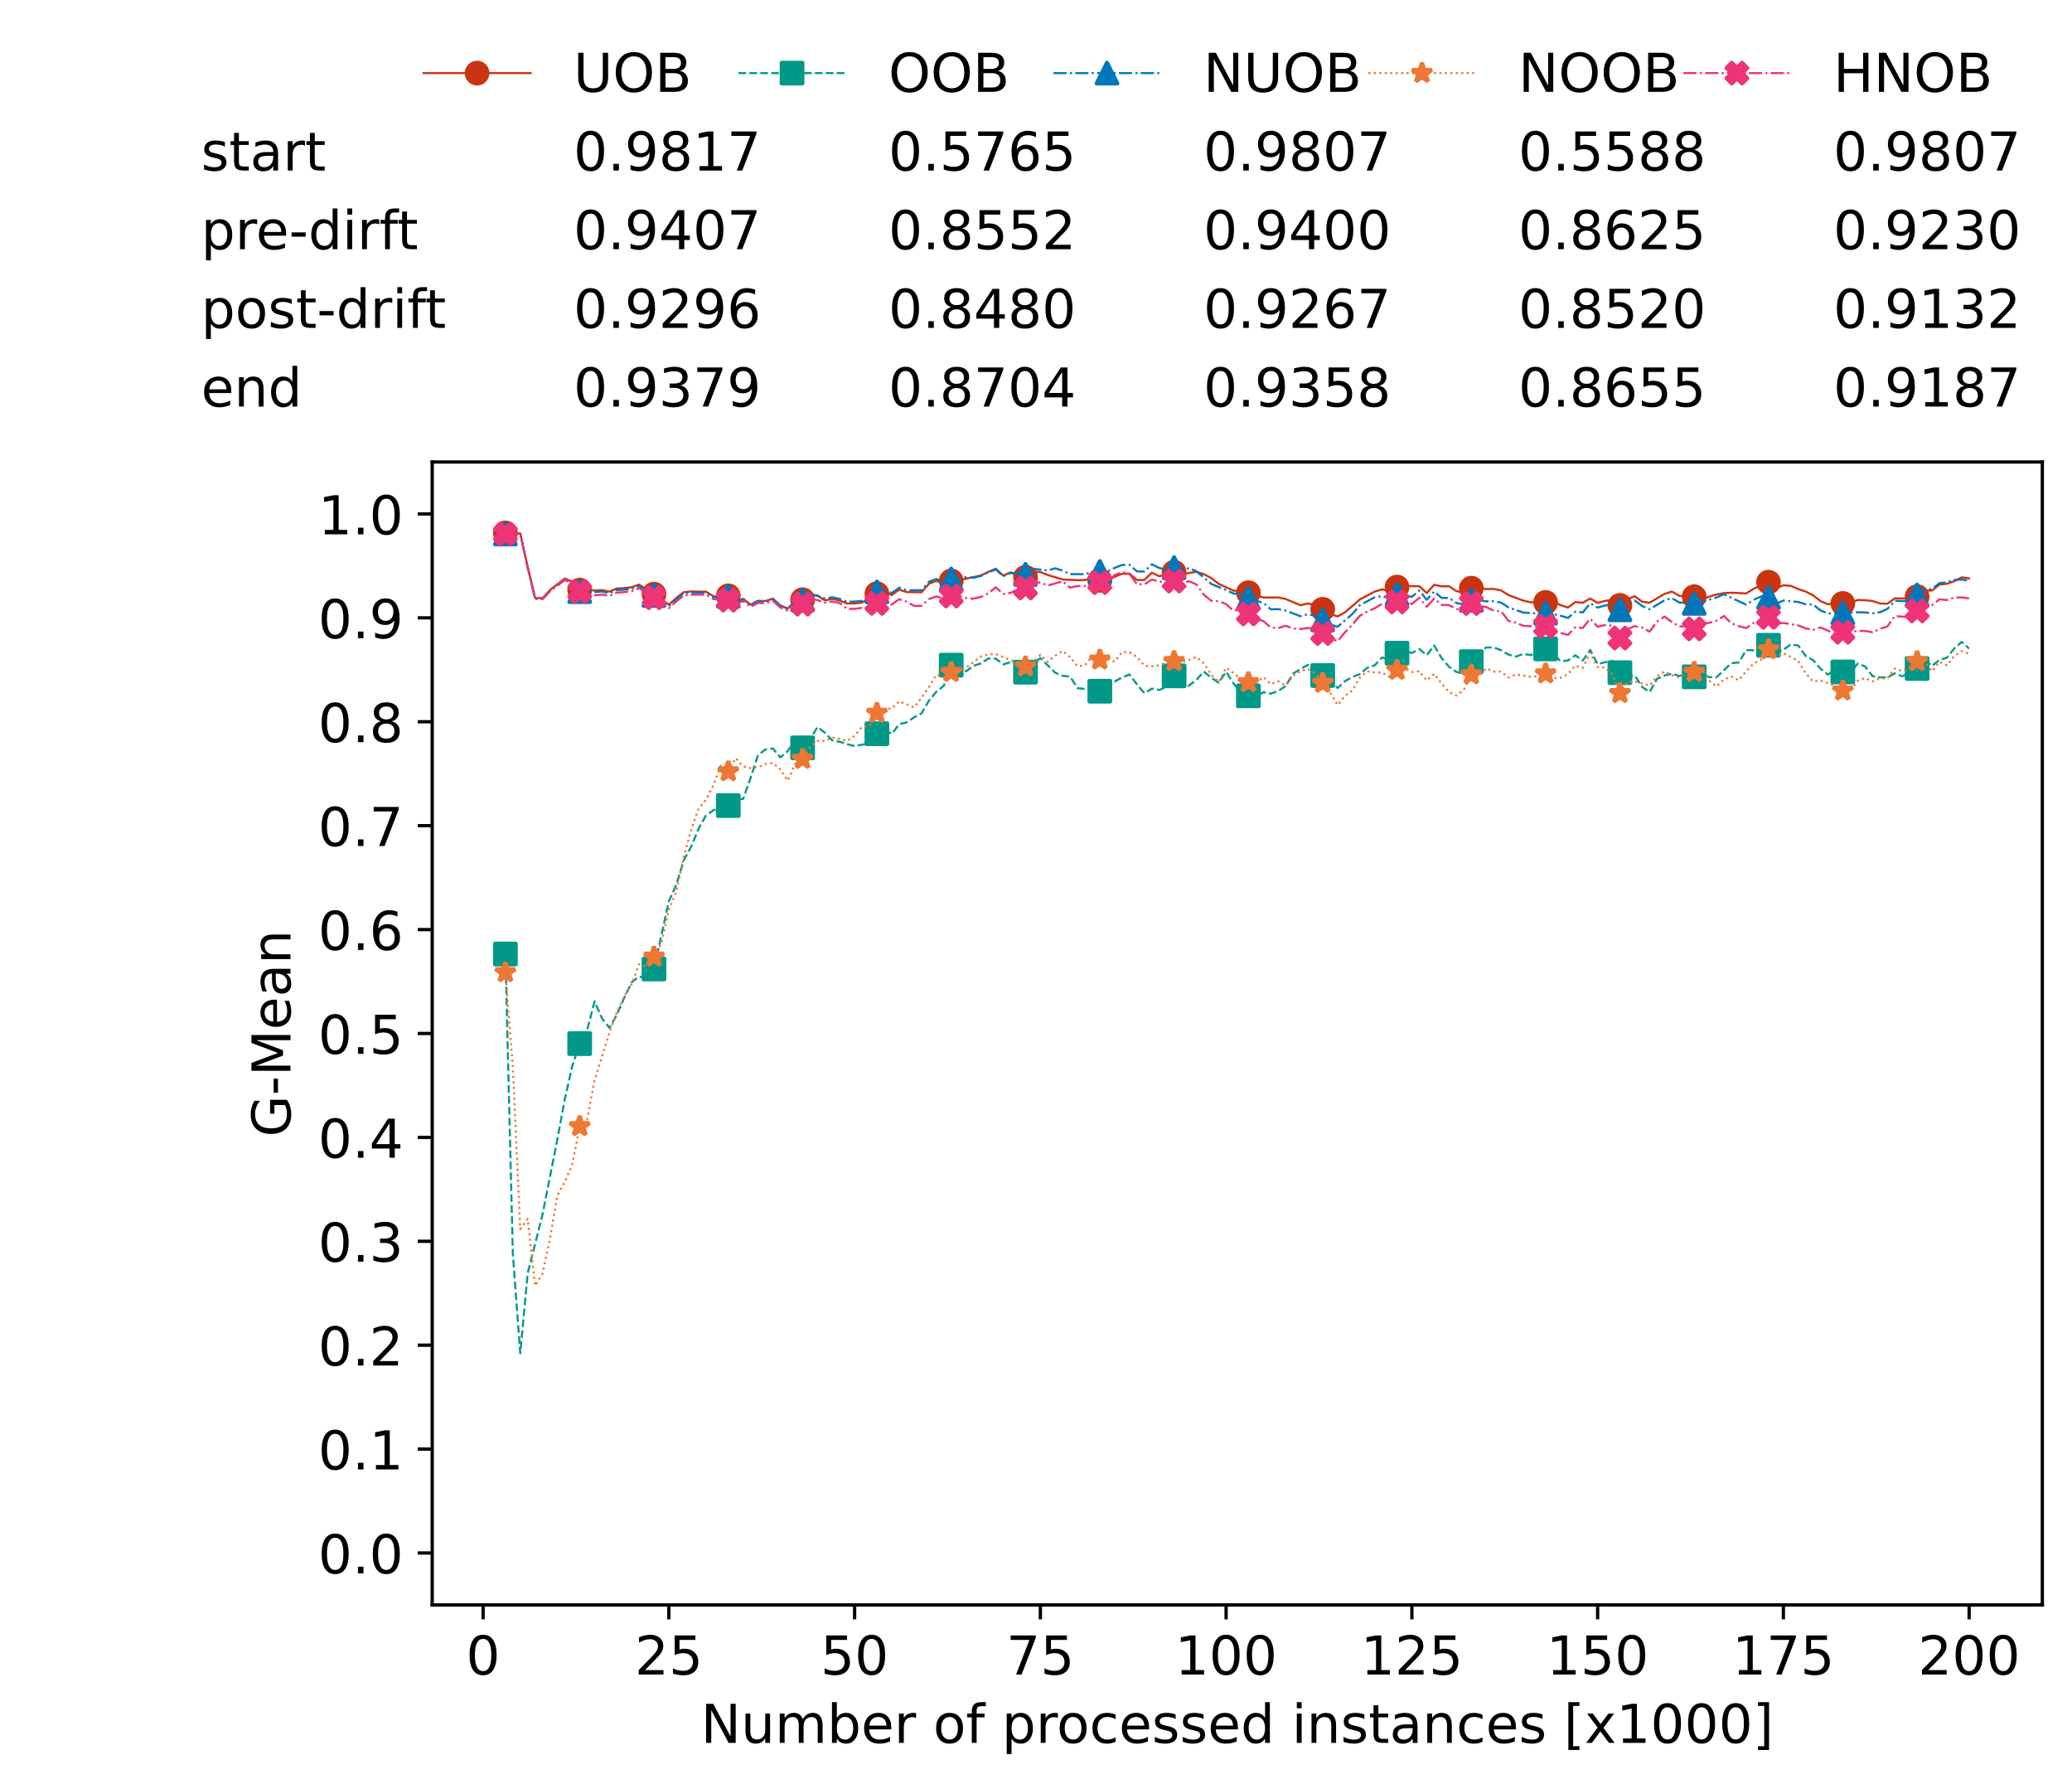 <?xml version="1.0" encoding="utf-8" standalone="no"?>
<!DOCTYPE svg PUBLIC "-//W3C//DTD SVG 1.1//EN"
  "http://www.w3.org/Graphics/SVG/1.1/DTD/svg11.dtd">
<!-- Created with matplotlib (https://matplotlib.org/) -->
<svg height="432.615pt" version="1.1" viewBox="0 0 502.65 432.615" width="502.65pt" xmlns="http://www.w3.org/2000/svg" xmlns:xlink="http://www.w3.org/1999/xlink">
 <defs>
  <style type="text/css">*{stroke-linecap:butt;stroke-linejoin:round;}</style>
 </defs>
 <g id="figure_1">
  <g id="patch_1">
   <path d="M 0 432.615 
L 502.65 432.615 
L 502.65 0 
L 0 0 
z
" style="fill:#ffffff;"/>
  </g>
  <g id="axes_1">
   <g id="patch_2">
    <path d="M 104.85 389.252 
L 495.45 389.252 
L 495.45 112.052 
L 104.85 112.052 
z
" style="fill:#ffffff;"/>
   </g>
   <g id="matplotlib.axis_1">
    <g id="xtick_1">
     <g id="line2d_1">
      <defs>
       <path d="M 0 0 
L 0 3.5 
" id="me98e2e2806" style="stroke:#000000;stroke-width:0.8;"/>
      </defs>
      <g>
       <use style="stroke:#000000;stroke-width:0.8;" x="117.197" xlink:href="#me98e2e2806" y="389.252"/>
      </g>
     </g>
     <g id="text_1">
      <!-- 0 -->
      <g transform="translate(113.061 406.13)scale(0.13 -0.13)">
       <defs>
        <path d="M 31.781 66.406 
Q 24.172 66.406 20.328 58.906 
Q 16.5 51.422 16.5 36.375 
Q 16.5 21.391 20.328 13.891 
Q 24.172 6.391 31.781 6.391 
Q 39.453 6.391 43.281 13.891 
Q 47.125 21.391 47.125 36.375 
Q 47.125 51.422 43.281 58.906 
Q 39.453 66.406 31.781 66.406 
z
M 31.781 74.219 
Q 44.047 74.219 50.516 64.516 
Q 56.984 54.828 56.984 36.375 
Q 56.984 17.969 50.516 8.266 
Q 44.047 -1.422 31.781 -1.422 
Q 19.531 -1.422 13.062 8.266 
Q 6.594 17.969 6.594 36.375 
Q 6.594 54.828 13.062 64.516 
Q 19.531 74.219 31.781 74.219 
z
" id="DejaVuSans-48"/>
       </defs>
       <use xlink:href="#DejaVuSans-48"/>
      </g>
     </g>
    </g>
    <g id="xtick_2">
     <g id="line2d_2">
      <g>
       <use style="stroke:#000000;stroke-width:0.8;" x="162.259" xlink:href="#me98e2e2806" y="389.252"/>
      </g>
     </g>
     <g id="text_2">
      <!-- 25 -->
      <g transform="translate(153.988 406.13)scale(0.13 -0.13)">
       <defs>
        <path d="M 19.188 8.297 
L 53.609 8.297 
L 53.609 0 
L 7.328 0 
L 7.328 8.297 
Q 12.938 14.109 22.625 23.891 
Q 32.328 33.688 34.812 36.531 
Q 39.547 41.844 41.422 45.531 
Q 43.312 49.219 43.312 52.781 
Q 43.312 58.594 39.234 62.25 
Q 35.156 65.922 28.609 65.922 
Q 23.969 65.922 18.812 64.312 
Q 13.672 62.703 7.812 59.422 
L 7.812 69.391 
Q 13.766 71.781 18.938 73 
Q 24.125 74.219 28.422 74.219 
Q 39.75 74.219 46.484 68.547 
Q 53.219 62.891 53.219 53.422 
Q 53.219 48.922 51.531 44.891 
Q 49.859 40.875 45.406 35.406 
Q 44.188 33.984 37.641 27.219 
Q 31.109 20.453 19.188 8.297 
z
" id="DejaVuSans-50"/>
        <path d="M 10.797 72.906 
L 49.516 72.906 
L 49.516 64.594 
L 19.828 64.594 
L 19.828 46.734 
Q 21.969 47.469 24.109 47.828 
Q 26.266 48.188 28.422 48.188 
Q 40.625 48.188 47.75 41.5 
Q 54.891 34.812 54.891 23.391 
Q 54.891 11.625 47.562 5.094 
Q 40.234 -1.422 26.906 -1.422 
Q 22.312 -1.422 17.547 -0.641 
Q 12.797 0.141 7.719 1.703 
L 7.719 11.625 
Q 12.109 9.234 16.797 8.062 
Q 21.484 6.891 26.703 6.891 
Q 35.156 6.891 40.078 11.328 
Q 45.016 15.766 45.016 23.391 
Q 45.016 31 40.078 35.438 
Q 35.156 39.891 26.703 39.891 
Q 22.75 39.891 18.812 39.016 
Q 14.891 38.141 10.797 36.281 
z
" id="DejaVuSans-53"/>
       </defs>
       <use xlink:href="#DejaVuSans-50"/>
       <use x="63.623" xlink:href="#DejaVuSans-53"/>
      </g>
     </g>
    </g>
    <g id="xtick_3">
     <g id="line2d_3">
      <g>
       <use style="stroke:#000000;stroke-width:0.8;" x="207.322" xlink:href="#me98e2e2806" y="389.252"/>
      </g>
     </g>
     <g id="text_3">
      <!-- 50 -->
      <g transform="translate(199.05 406.13)scale(0.13 -0.13)">
       <use xlink:href="#DejaVuSans-53"/>
       <use x="63.623" xlink:href="#DejaVuSans-48"/>
      </g>
     </g>
    </g>
    <g id="xtick_4">
     <g id="line2d_4">
      <g>
       <use style="stroke:#000000;stroke-width:0.8;" x="252.384" xlink:href="#me98e2e2806" y="389.252"/>
      </g>
     </g>
     <g id="text_4">
      <!-- 75 -->
      <g transform="translate(244.113 406.13)scale(0.13 -0.13)">
       <defs>
        <path d="M 8.203 72.906 
L 55.078 72.906 
L 55.078 68.703 
L 28.609 0 
L 18.312 0 
L 43.219 64.594 
L 8.203 64.594 
z
" id="DejaVuSans-55"/>
       </defs>
       <use xlink:href="#DejaVuSans-55"/>
       <use x="63.623" xlink:href="#DejaVuSans-53"/>
      </g>
     </g>
    </g>
    <g id="xtick_5">
     <g id="line2d_5">
      <g>
       <use style="stroke:#000000;stroke-width:0.8;" x="297.446" xlink:href="#me98e2e2806" y="389.252"/>
      </g>
     </g>
     <g id="text_5">
      <!-- 100 -->
      <g transform="translate(285.039 406.13)scale(0.13 -0.13)">
       <defs>
        <path d="M 12.406 8.297 
L 28.516 8.297 
L 28.516 63.922 
L 10.984 60.406 
L 10.984 69.391 
L 28.422 72.906 
L 38.281 72.906 
L 38.281 8.297 
L 54.391 8.297 
L 54.391 0 
L 12.406 0 
z
" id="DejaVuSans-49"/>
       </defs>
       <use xlink:href="#DejaVuSans-49"/>
       <use x="63.623" xlink:href="#DejaVuSans-48"/>
       <use x="127.246" xlink:href="#DejaVuSans-48"/>
      </g>
     </g>
    </g>
    <g id="xtick_6">
     <g id="line2d_6">
      <g>
       <use style="stroke:#000000;stroke-width:0.8;" x="342.509" xlink:href="#me98e2e2806" y="389.252"/>
      </g>
     </g>
     <g id="text_6">
      <!-- 125 -->
      <g transform="translate(330.102 406.13)scale(0.13 -0.13)">
       <use xlink:href="#DejaVuSans-49"/>
       <use x="63.623" xlink:href="#DejaVuSans-50"/>
       <use x="127.246" xlink:href="#DejaVuSans-53"/>
      </g>
     </g>
    </g>
    <g id="xtick_7">
     <g id="line2d_7">
      <g>
       <use style="stroke:#000000;stroke-width:0.8;" x="387.571" xlink:href="#me98e2e2806" y="389.252"/>
      </g>
     </g>
     <g id="text_7">
      <!-- 150 -->
      <g transform="translate(375.164 406.13)scale(0.13 -0.13)">
       <use xlink:href="#DejaVuSans-49"/>
       <use x="63.623" xlink:href="#DejaVuSans-53"/>
       <use x="127.246" xlink:href="#DejaVuSans-48"/>
      </g>
     </g>
    </g>
    <g id="xtick_8">
     <g id="line2d_8">
      <g>
       <use style="stroke:#000000;stroke-width:0.8;" x="432.633" xlink:href="#me98e2e2806" y="389.252"/>
      </g>
     </g>
     <g id="text_8">
      <!-- 175 -->
      <g transform="translate(420.226 406.13)scale(0.13 -0.13)">
       <use xlink:href="#DejaVuSans-49"/>
       <use x="63.623" xlink:href="#DejaVuSans-55"/>
       <use x="127.246" xlink:href="#DejaVuSans-53"/>
      </g>
     </g>
    </g>
    <g id="xtick_9">
     <g id="line2d_9">
      <g>
       <use style="stroke:#000000;stroke-width:0.8;" x="477.695" xlink:href="#me98e2e2806" y="389.252"/>
      </g>
     </g>
     <g id="text_9">
      <!-- 200 -->
      <g transform="translate(465.289 406.13)scale(0.13 -0.13)">
       <use xlink:href="#DejaVuSans-50"/>
       <use x="63.623" xlink:href="#DejaVuSans-48"/>
       <use x="127.246" xlink:href="#DejaVuSans-48"/>
      </g>
     </g>
    </g>
    <g id="text_10">
     <!-- Number of processed instances [x1000] -->
     <g transform="translate(170.025 422.711)scale(0.13 -0.13)">
      <defs>
       <path d="M 9.812 72.906 
L 23.094 72.906 
L 55.422 11.922 
L 55.422 72.906 
L 64.984 72.906 
L 64.984 0 
L 51.703 0 
L 19.391 60.984 
L 19.391 0 
L 9.812 0 
z
" id="DejaVuSans-78"/>
       <path d="M 8.5 21.578 
L 8.5 54.688 
L 17.484 54.688 
L 17.484 21.922 
Q 17.484 14.156 20.5 10.266 
Q 23.531 6.391 29.594 6.391 
Q 36.859 6.391 41.078 11.031 
Q 45.312 15.672 45.312 23.688 
L 45.312 54.688 
L 54.297 54.688 
L 54.297 0 
L 45.312 0 
L 45.312 8.406 
Q 42.047 3.422 37.719 1 
Q 33.406 -1.422 27.688 -1.422 
Q 18.266 -1.422 13.375 4.438 
Q 8.5 10.297 8.5 21.578 
z
M 31.109 56 
z
" id="DejaVuSans-117"/>
       <path d="M 52 44.188 
Q 55.375 50.25 60.062 53.125 
Q 64.75 56 71.094 56 
Q 79.641 56 84.281 50.016 
Q 88.922 44.047 88.922 33.016 
L 88.922 0 
L 79.891 0 
L 79.891 32.719 
Q 79.891 40.578 77.094 44.375 
Q 74.312 48.188 68.609 48.188 
Q 61.625 48.188 57.562 43.547 
Q 53.516 38.922 53.516 30.906 
L 53.516 0 
L 44.484 0 
L 44.484 32.719 
Q 44.484 40.625 41.703 44.406 
Q 38.922 48.188 33.109 48.188 
Q 26.219 48.188 22.156 43.531 
Q 18.109 38.875 18.109 30.906 
L 18.109 0 
L 9.078 0 
L 9.078 54.688 
L 18.109 54.688 
L 18.109 46.188 
Q 21.188 51.219 25.484 53.609 
Q 29.781 56 35.688 56 
Q 41.656 56 45.828 52.969 
Q 50 49.953 52 44.188 
z
" id="DejaVuSans-109"/>
       <path d="M 48.688 27.297 
Q 48.688 37.203 44.609 42.844 
Q 40.531 48.484 33.406 48.484 
Q 26.266 48.484 22.188 42.844 
Q 18.109 37.203 18.109 27.297 
Q 18.109 17.391 22.188 11.75 
Q 26.266 6.109 33.406 6.109 
Q 40.531 6.109 44.609 11.75 
Q 48.688 17.391 48.688 27.297 
z
M 18.109 46.391 
Q 20.953 51.266 25.266 53.625 
Q 29.594 56 35.594 56 
Q 45.562 56 51.781 48.094 
Q 58.016 40.188 58.016 27.297 
Q 58.016 14.406 51.781 6.484 
Q 45.562 -1.422 35.594 -1.422 
Q 29.594 -1.422 25.266 0.953 
Q 20.953 3.328 18.109 8.203 
L 18.109 0 
L 9.078 0 
L 9.078 75.984 
L 18.109 75.984 
z
" id="DejaVuSans-98"/>
       <path d="M 56.203 29.594 
L 56.203 25.203 
L 14.891 25.203 
Q 15.484 15.922 20.484 11.062 
Q 25.484 6.203 34.422 6.203 
Q 39.594 6.203 44.453 7.469 
Q 49.312 8.734 54.109 11.281 
L 54.109 2.781 
Q 49.266 0.734 44.188 -0.344 
Q 39.109 -1.422 33.891 -1.422 
Q 20.797 -1.422 13.156 6.188 
Q 5.516 13.812 5.516 26.812 
Q 5.516 40.234 12.766 48.109 
Q 20.016 56 32.328 56 
Q 43.359 56 49.781 48.891 
Q 56.203 41.797 56.203 29.594 
z
M 47.219 32.234 
Q 47.125 39.594 43.094 43.984 
Q 39.062 48.391 32.422 48.391 
Q 24.906 48.391 20.391 44.141 
Q 15.875 39.891 15.188 32.172 
z
" id="DejaVuSans-101"/>
       <path d="M 41.109 46.297 
Q 39.594 47.172 37.812 47.578 
Q 36.031 48 33.891 48 
Q 26.266 48 22.188 43.047 
Q 18.109 38.094 18.109 28.812 
L 18.109 0 
L 9.078 0 
L 9.078 54.688 
L 18.109 54.688 
L 18.109 46.188 
Q 20.953 51.172 25.484 53.578 
Q 30.031 56 36.531 56 
Q 37.453 56 38.578 55.875 
Q 39.703 55.766 41.062 55.516 
z
" id="DejaVuSans-114"/>
       <path id="DejaVuSans-32"/>
       <path d="M 30.609 48.391 
Q 23.391 48.391 19.188 42.75 
Q 14.984 37.109 14.984 27.297 
Q 14.984 17.484 19.156 11.844 
Q 23.344 6.203 30.609 6.203 
Q 37.797 6.203 41.984 11.859 
Q 46.188 17.531 46.188 27.297 
Q 46.188 37.016 41.984 42.703 
Q 37.797 48.391 30.609 48.391 
z
M 30.609 56 
Q 42.328 56 49.016 48.375 
Q 55.719 40.766 55.719 27.297 
Q 55.719 13.875 49.016 6.219 
Q 42.328 -1.422 30.609 -1.422 
Q 18.844 -1.422 12.172 6.219 
Q 5.516 13.875 5.516 27.297 
Q 5.516 40.766 12.172 48.375 
Q 18.844 56 30.609 56 
z
" id="DejaVuSans-111"/>
       <path d="M 37.109 75.984 
L 37.109 68.5 
L 28.516 68.5 
Q 23.688 68.5 21.797 66.547 
Q 19.922 64.594 19.922 59.516 
L 19.922 54.688 
L 34.719 54.688 
L 34.719 47.703 
L 19.922 47.703 
L 19.922 0 
L 10.891 0 
L 10.891 47.703 
L 2.297 47.703 
L 2.297 54.688 
L 10.891 54.688 
L 10.891 58.5 
Q 10.891 67.625 15.141 71.797 
Q 19.391 75.984 28.609 75.984 
z
" id="DejaVuSans-102"/>
       <path d="M 18.109 8.203 
L 18.109 -20.797 
L 9.078 -20.797 
L 9.078 54.688 
L 18.109 54.688 
L 18.109 46.391 
Q 20.953 51.266 25.266 53.625 
Q 29.594 56 35.594 56 
Q 45.562 56 51.781 48.094 
Q 58.016 40.188 58.016 27.297 
Q 58.016 14.406 51.781 6.484 
Q 45.562 -1.422 35.594 -1.422 
Q 29.594 -1.422 25.266 0.953 
Q 20.953 3.328 18.109 8.203 
z
M 48.688 27.297 
Q 48.688 37.203 44.609 42.844 
Q 40.531 48.484 33.406 48.484 
Q 26.266 48.484 22.188 42.844 
Q 18.109 37.203 18.109 27.297 
Q 18.109 17.391 22.188 11.75 
Q 26.266 6.109 33.406 6.109 
Q 40.531 6.109 44.609 11.75 
Q 48.688 17.391 48.688 27.297 
z
" id="DejaVuSans-112"/>
       <path d="M 48.781 52.594 
L 48.781 44.188 
Q 44.969 46.297 41.141 47.344 
Q 37.312 48.391 33.406 48.391 
Q 24.656 48.391 19.812 42.844 
Q 14.984 37.312 14.984 27.297 
Q 14.984 17.281 19.812 11.734 
Q 24.656 6.203 33.406 6.203 
Q 37.312 6.203 41.141 7.25 
Q 44.969 8.297 48.781 10.406 
L 48.781 2.094 
Q 45.016 0.344 40.984 -0.531 
Q 36.969 -1.422 32.422 -1.422 
Q 20.062 -1.422 12.781 6.344 
Q 5.516 14.109 5.516 27.297 
Q 5.516 40.672 12.859 48.328 
Q 20.219 56 33.016 56 
Q 37.156 56 41.109 55.141 
Q 45.062 54.297 48.781 52.594 
z
" id="DejaVuSans-99"/>
       <path d="M 44.281 53.078 
L 44.281 44.578 
Q 40.484 46.531 36.375 47.5 
Q 32.281 48.484 27.875 48.484 
Q 21.188 48.484 17.844 46.438 
Q 14.5 44.391 14.5 40.281 
Q 14.5 37.156 16.891 35.375 
Q 19.281 33.594 26.516 31.984 
L 29.594 31.297 
Q 39.156 29.25 43.188 25.516 
Q 47.219 21.781 47.219 15.094 
Q 47.219 7.469 41.188 3.016 
Q 35.156 -1.422 24.609 -1.422 
Q 20.219 -1.422 15.453 -0.562 
Q 10.688 0.297 5.422 2 
L 5.422 11.281 
Q 10.406 8.688 15.234 7.391 
Q 20.062 6.109 24.812 6.109 
Q 31.156 6.109 34.562 8.281 
Q 37.984 10.453 37.984 14.406 
Q 37.984 18.062 35.516 20.016 
Q 33.062 21.969 24.703 23.781 
L 21.578 24.516 
Q 13.234 26.266 9.516 29.906 
Q 5.812 33.547 5.812 39.891 
Q 5.812 47.609 11.281 51.797 
Q 16.75 56 26.812 56 
Q 31.781 56 36.172 55.266 
Q 40.578 54.547 44.281 53.078 
z
" id="DejaVuSans-115"/>
       <path d="M 45.406 46.391 
L 45.406 75.984 
L 54.391 75.984 
L 54.391 0 
L 45.406 0 
L 45.406 8.203 
Q 42.578 3.328 38.25 0.953 
Q 33.938 -1.422 27.875 -1.422 
Q 17.969 -1.422 11.734 6.484 
Q 5.516 14.406 5.516 27.297 
Q 5.516 40.188 11.734 48.094 
Q 17.969 56 27.875 56 
Q 33.938 56 38.25 53.625 
Q 42.578 51.266 45.406 46.391 
z
M 14.797 27.297 
Q 14.797 17.391 18.875 11.75 
Q 22.953 6.109 30.078 6.109 
Q 37.203 6.109 41.297 11.75 
Q 45.406 17.391 45.406 27.297 
Q 45.406 37.203 41.297 42.844 
Q 37.203 48.484 30.078 48.484 
Q 22.953 48.484 18.875 42.844 
Q 14.797 37.203 14.797 27.297 
z
" id="DejaVuSans-100"/>
       <path d="M 9.422 54.688 
L 18.406 54.688 
L 18.406 0 
L 9.422 0 
z
M 9.422 75.984 
L 18.406 75.984 
L 18.406 64.594 
L 9.422 64.594 
z
" id="DejaVuSans-105"/>
       <path d="M 54.891 33.016 
L 54.891 0 
L 45.906 0 
L 45.906 32.719 
Q 45.906 40.484 42.875 44.328 
Q 39.844 48.188 33.797 48.188 
Q 26.516 48.188 22.312 43.547 
Q 18.109 38.922 18.109 30.906 
L 18.109 0 
L 9.078 0 
L 9.078 54.688 
L 18.109 54.688 
L 18.109 46.188 
Q 21.344 51.125 25.703 53.562 
Q 30.078 56 35.797 56 
Q 45.219 56 50.047 50.172 
Q 54.891 44.344 54.891 33.016 
z
" id="DejaVuSans-110"/>
       <path d="M 18.312 70.219 
L 18.312 54.688 
L 36.812 54.688 
L 36.812 47.703 
L 18.312 47.703 
L 18.312 18.016 
Q 18.312 11.328 20.141 9.422 
Q 21.969 7.516 27.594 7.516 
L 36.812 7.516 
L 36.812 0 
L 27.594 0 
Q 17.188 0 13.234 3.875 
Q 9.281 7.766 9.281 18.016 
L 9.281 47.703 
L 2.688 47.703 
L 2.688 54.688 
L 9.281 54.688 
L 9.281 70.219 
z
" id="DejaVuSans-116"/>
       <path d="M 34.281 27.484 
Q 23.391 27.484 19.188 25 
Q 14.984 22.516 14.984 16.5 
Q 14.984 11.719 18.141 8.906 
Q 21.297 6.109 26.703 6.109 
Q 34.188 6.109 38.703 11.406 
Q 43.219 16.703 43.219 25.484 
L 43.219 27.484 
z
M 52.203 31.203 
L 52.203 0 
L 43.219 0 
L 43.219 8.297 
Q 40.141 3.328 35.547 0.953 
Q 30.953 -1.422 24.312 -1.422 
Q 15.922 -1.422 10.953 3.297 
Q 6 8.016 6 15.922 
Q 6 25.141 12.172 29.828 
Q 18.359 34.516 30.609 34.516 
L 43.219 34.516 
L 43.219 35.406 
Q 43.219 41.609 39.141 45 
Q 35.062 48.391 27.688 48.391 
Q 23 48.391 18.547 47.266 
Q 14.109 46.141 10.016 43.891 
L 10.016 52.203 
Q 14.938 54.109 19.578 55.047 
Q 24.219 56 28.609 56 
Q 40.484 56 46.344 49.844 
Q 52.203 43.703 52.203 31.203 
z
" id="DejaVuSans-97"/>
       <path d="M 8.594 75.984 
L 29.297 75.984 
L 29.297 69 
L 17.578 69 
L 17.578 -6.203 
L 29.297 -6.203 
L 29.297 -13.188 
L 8.594 -13.188 
z
" id="DejaVuSans-91"/>
       <path d="M 54.891 54.688 
L 35.109 28.078 
L 55.906 0 
L 45.312 0 
L 29.391 21.484 
L 13.484 0 
L 2.875 0 
L 24.125 28.609 
L 4.688 54.688 
L 15.281 54.688 
L 29.781 35.203 
L 44.281 54.688 
z
" id="DejaVuSans-120"/>
       <path d="M 30.422 75.984 
L 30.422 -13.188 
L 9.719 -13.188 
L 9.719 -6.203 
L 21.391 -6.203 
L 21.391 69 
L 9.719 69 
L 9.719 75.984 
z
" id="DejaVuSans-93"/>
      </defs>
      <use xlink:href="#DejaVuSans-78"/>
      <use x="74.805" xlink:href="#DejaVuSans-117"/>
      <use x="138.184" xlink:href="#DejaVuSans-109"/>
      <use x="235.596" xlink:href="#DejaVuSans-98"/>
      <use x="299.072" xlink:href="#DejaVuSans-101"/>
      <use x="360.596" xlink:href="#DejaVuSans-114"/>
      <use x="401.709" xlink:href="#DejaVuSans-32"/>
      <use x="433.496" xlink:href="#DejaVuSans-111"/>
      <use x="494.678" xlink:href="#DejaVuSans-102"/>
      <use x="529.883" xlink:href="#DejaVuSans-32"/>
      <use x="561.67" xlink:href="#DejaVuSans-112"/>
      <use x="625.146" xlink:href="#DejaVuSans-114"/>
      <use x="664.01" xlink:href="#DejaVuSans-111"/>
      <use x="725.191" xlink:href="#DejaVuSans-99"/>
      <use x="780.172" xlink:href="#DejaVuSans-101"/>
      <use x="841.695" xlink:href="#DejaVuSans-115"/>
      <use x="893.795" xlink:href="#DejaVuSans-115"/>
      <use x="945.895" xlink:href="#DejaVuSans-101"/>
      <use x="1007.418" xlink:href="#DejaVuSans-100"/>
      <use x="1070.895" xlink:href="#DejaVuSans-32"/>
      <use x="1102.682" xlink:href="#DejaVuSans-105"/>
      <use x="1130.465" xlink:href="#DejaVuSans-110"/>
      <use x="1193.844" xlink:href="#DejaVuSans-115"/>
      <use x="1245.943" xlink:href="#DejaVuSans-116"/>
      <use x="1285.152" xlink:href="#DejaVuSans-97"/>
      <use x="1346.432" xlink:href="#DejaVuSans-110"/>
      <use x="1409.811" xlink:href="#DejaVuSans-99"/>
      <use x="1464.791" xlink:href="#DejaVuSans-101"/>
      <use x="1526.314" xlink:href="#DejaVuSans-115"/>
      <use x="1578.414" xlink:href="#DejaVuSans-32"/>
      <use x="1610.201" xlink:href="#DejaVuSans-91"/>
      <use x="1649.215" xlink:href="#DejaVuSans-120"/>
      <use x="1708.395" xlink:href="#DejaVuSans-49"/>
      <use x="1772.018" xlink:href="#DejaVuSans-48"/>
      <use x="1835.641" xlink:href="#DejaVuSans-48"/>
      <use x="1899.264" xlink:href="#DejaVuSans-48"/>
      <use x="1962.887" xlink:href="#DejaVuSans-93"/>
     </g>
    </g>
   </g>
   <g id="matplotlib.axis_2">
    <g id="ytick_1">
     <g id="line2d_10">
      <defs>
       <path d="M 0 0 
L -3.5 0 
" id="mec44b9f981" style="stroke:#000000;stroke-width:0.8;"/>
      </defs>
      <g>
       <use style="stroke:#000000;stroke-width:0.8;" x="104.85" xlink:href="#mec44b9f981" y="376.652"/>
      </g>
     </g>
     <g id="text_11">
      <!-- 0.0 -->
      <g transform="translate(77.176 381.591)scale(0.13 -0.13)">
       <defs>
        <path d="M 10.688 12.406 
L 21 12.406 
L 21 0 
L 10.688 0 
z
" id="DejaVuSans-46"/>
       </defs>
       <use xlink:href="#DejaVuSans-48"/>
       <use x="63.623" xlink:href="#DejaVuSans-46"/>
       <use x="95.41" xlink:href="#DejaVuSans-48"/>
      </g>
     </g>
    </g>
    <g id="ytick_2">
     <g id="line2d_11">
      <g>
       <use style="stroke:#000000;stroke-width:0.8;" x="104.85" xlink:href="#mec44b9f981" y="351.452"/>
      </g>
     </g>
     <g id="text_12">
      <!-- 0.1 -->
      <g transform="translate(77.176 356.391)scale(0.13 -0.13)">
       <use xlink:href="#DejaVuSans-48"/>
       <use x="63.623" xlink:href="#DejaVuSans-46"/>
       <use x="95.41" xlink:href="#DejaVuSans-49"/>
      </g>
     </g>
    </g>
    <g id="ytick_3">
     <g id="line2d_12">
      <g>
       <use style="stroke:#000000;stroke-width:0.8;" x="104.85" xlink:href="#mec44b9f981" y="326.252"/>
      </g>
     </g>
     <g id="text_13">
      <!-- 0.2 -->
      <g transform="translate(77.176 331.191)scale(0.13 -0.13)">
       <use xlink:href="#DejaVuSans-48"/>
       <use x="63.623" xlink:href="#DejaVuSans-46"/>
       <use x="95.41" xlink:href="#DejaVuSans-50"/>
      </g>
     </g>
    </g>
    <g id="ytick_4">
     <g id="line2d_13">
      <g>
       <use style="stroke:#000000;stroke-width:0.8;" x="104.85" xlink:href="#mec44b9f981" y="301.052"/>
      </g>
     </g>
     <g id="text_14">
      <!-- 0.3 -->
      <g transform="translate(77.176 305.991)scale(0.13 -0.13)">
       <defs>
        <path d="M 40.578 39.312 
Q 47.656 37.797 51.625 33 
Q 55.609 28.219 55.609 21.188 
Q 55.609 10.406 48.188 4.484 
Q 40.766 -1.422 27.094 -1.422 
Q 22.516 -1.422 17.656 -0.516 
Q 12.797 0.391 7.625 2.203 
L 7.625 11.719 
Q 11.719 9.328 16.594 8.109 
Q 21.484 6.891 26.812 6.891 
Q 36.078 6.891 40.938 10.547 
Q 45.797 14.203 45.797 21.188 
Q 45.797 27.641 41.281 31.266 
Q 36.766 34.906 28.719 34.906 
L 20.219 34.906 
L 20.219 43.016 
L 29.109 43.016 
Q 36.375 43.016 40.234 45.922 
Q 44.094 48.828 44.094 54.297 
Q 44.094 59.906 40.109 62.906 
Q 36.141 65.922 28.719 65.922 
Q 24.656 65.922 20.016 65.031 
Q 15.375 64.156 9.812 62.312 
L 9.812 71.094 
Q 15.438 72.656 20.344 73.438 
Q 25.25 74.219 29.594 74.219 
Q 40.828 74.219 47.359 69.109 
Q 53.906 64.016 53.906 55.328 
Q 53.906 49.266 50.438 45.094 
Q 46.969 40.922 40.578 39.312 
z
" id="DejaVuSans-51"/>
       </defs>
       <use xlink:href="#DejaVuSans-48"/>
       <use x="63.623" xlink:href="#DejaVuSans-46"/>
       <use x="95.41" xlink:href="#DejaVuSans-51"/>
      </g>
     </g>
    </g>
    <g id="ytick_5">
     <g id="line2d_14">
      <g>
       <use style="stroke:#000000;stroke-width:0.8;" x="104.85" xlink:href="#mec44b9f981" y="275.852"/>
      </g>
     </g>
     <g id="text_15">
      <!-- 0.4 -->
      <g transform="translate(77.176 280.791)scale(0.13 -0.13)">
       <defs>
        <path d="M 37.797 64.312 
L 12.891 25.391 
L 37.797 25.391 
z
M 35.203 72.906 
L 47.609 72.906 
L 47.609 25.391 
L 58.016 25.391 
L 58.016 17.188 
L 47.609 17.188 
L 47.609 0 
L 37.797 0 
L 37.797 17.188 
L 4.891 17.188 
L 4.891 26.703 
z
" id="DejaVuSans-52"/>
       </defs>
       <use xlink:href="#DejaVuSans-48"/>
       <use x="63.623" xlink:href="#DejaVuSans-46"/>
       <use x="95.41" xlink:href="#DejaVuSans-52"/>
      </g>
     </g>
    </g>
    <g id="ytick_6">
     <g id="line2d_15">
      <g>
       <use style="stroke:#000000;stroke-width:0.8;" x="104.85" xlink:href="#mec44b9f981" y="250.652"/>
      </g>
     </g>
     <g id="text_16">
      <!-- 0.5 -->
      <g transform="translate(77.176 255.591)scale(0.13 -0.13)">
       <use xlink:href="#DejaVuSans-48"/>
       <use x="63.623" xlink:href="#DejaVuSans-46"/>
       <use x="95.41" xlink:href="#DejaVuSans-53"/>
      </g>
     </g>
    </g>
    <g id="ytick_7">
     <g id="line2d_16">
      <g>
       <use style="stroke:#000000;stroke-width:0.8;" x="104.85" xlink:href="#mec44b9f981" y="225.452"/>
      </g>
     </g>
     <g id="text_17">
      <!-- 0.6 -->
      <g transform="translate(77.176 230.391)scale(0.13 -0.13)">
       <defs>
        <path d="M 33.016 40.375 
Q 26.375 40.375 22.484 35.828 
Q 18.609 31.297 18.609 23.391 
Q 18.609 15.531 22.484 10.953 
Q 26.375 6.391 33.016 6.391 
Q 39.656 6.391 43.531 10.953 
Q 47.406 15.531 47.406 23.391 
Q 47.406 31.297 43.531 35.828 
Q 39.656 40.375 33.016 40.375 
z
M 52.594 71.297 
L 52.594 62.312 
Q 48.875 64.062 45.094 64.984 
Q 41.312 65.922 37.594 65.922 
Q 27.828 65.922 22.672 59.328 
Q 17.531 52.734 16.797 39.406 
Q 19.672 43.656 24.016 45.922 
Q 28.375 48.188 33.594 48.188 
Q 44.578 48.188 50.953 41.516 
Q 57.328 34.859 57.328 23.391 
Q 57.328 12.156 50.688 5.359 
Q 44.047 -1.422 33.016 -1.422 
Q 20.359 -1.422 13.672 8.266 
Q 6.984 17.969 6.984 36.375 
Q 6.984 53.656 15.188 63.938 
Q 23.391 74.219 37.203 74.219 
Q 40.922 74.219 44.703 73.484 
Q 48.484 72.75 52.594 71.297 
z
" id="DejaVuSans-54"/>
       </defs>
       <use xlink:href="#DejaVuSans-48"/>
       <use x="63.623" xlink:href="#DejaVuSans-46"/>
       <use x="95.41" xlink:href="#DejaVuSans-54"/>
      </g>
     </g>
    </g>
    <g id="ytick_8">
     <g id="line2d_17">
      <g>
       <use style="stroke:#000000;stroke-width:0.8;" x="104.85" xlink:href="#mec44b9f981" y="200.252"/>
      </g>
     </g>
     <g id="text_18">
      <!-- 0.7 -->
      <g transform="translate(77.176 205.191)scale(0.13 -0.13)">
       <use xlink:href="#DejaVuSans-48"/>
       <use x="63.623" xlink:href="#DejaVuSans-46"/>
       <use x="95.41" xlink:href="#DejaVuSans-55"/>
      </g>
     </g>
    </g>
    <g id="ytick_9">
     <g id="line2d_18">
      <g>
       <use style="stroke:#000000;stroke-width:0.8;" x="104.85" xlink:href="#mec44b9f981" y="175.052"/>
      </g>
     </g>
     <g id="text_19">
      <!-- 0.8 -->
      <g transform="translate(77.176 179.991)scale(0.13 -0.13)">
       <defs>
        <path d="M 31.781 34.625 
Q 24.75 34.625 20.719 30.859 
Q 16.703 27.094 16.703 20.516 
Q 16.703 13.922 20.719 10.156 
Q 24.75 6.391 31.781 6.391 
Q 38.812 6.391 42.859 10.172 
Q 46.922 13.969 46.922 20.516 
Q 46.922 27.094 42.891 30.859 
Q 38.875 34.625 31.781 34.625 
z
M 21.922 38.812 
Q 15.578 40.375 12.031 44.719 
Q 8.5 49.078 8.5 55.328 
Q 8.5 64.062 14.719 69.141 
Q 20.953 74.219 31.781 74.219 
Q 42.672 74.219 48.875 69.141 
Q 55.078 64.062 55.078 55.328 
Q 55.078 49.078 51.531 44.719 
Q 48 40.375 41.703 38.812 
Q 48.828 37.156 52.797 32.312 
Q 56.781 27.484 56.781 20.516 
Q 56.781 9.906 50.312 4.234 
Q 43.844 -1.422 31.781 -1.422 
Q 19.734 -1.422 13.25 4.234 
Q 6.781 9.906 6.781 20.516 
Q 6.781 27.484 10.781 32.312 
Q 14.797 37.156 21.922 38.812 
z
M 18.312 54.391 
Q 18.312 48.734 21.844 45.562 
Q 25.391 42.391 31.781 42.391 
Q 38.141 42.391 41.719 45.562 
Q 45.312 48.734 45.312 54.391 
Q 45.312 60.062 41.719 63.234 
Q 38.141 66.406 31.781 66.406 
Q 25.391 66.406 21.844 63.234 
Q 18.312 60.062 18.312 54.391 
z
" id="DejaVuSans-56"/>
       </defs>
       <use xlink:href="#DejaVuSans-48"/>
       <use x="63.623" xlink:href="#DejaVuSans-46"/>
       <use x="95.41" xlink:href="#DejaVuSans-56"/>
      </g>
     </g>
    </g>
    <g id="ytick_10">
     <g id="line2d_19">
      <g>
       <use style="stroke:#000000;stroke-width:0.8;" x="104.85" xlink:href="#mec44b9f981" y="149.852"/>
      </g>
     </g>
     <g id="text_20">
      <!-- 0.9 -->
      <g transform="translate(77.176 154.791)scale(0.13 -0.13)">
       <defs>
        <path d="M 10.984 1.516 
L 10.984 10.5 
Q 14.703 8.734 18.5 7.812 
Q 22.312 6.891 25.984 6.891 
Q 35.75 6.891 40.891 13.453 
Q 46.047 20.016 46.781 33.406 
Q 43.953 29.203 39.594 26.953 
Q 35.25 24.703 29.984 24.703 
Q 19.047 24.703 12.672 31.312 
Q 6.297 37.938 6.297 49.422 
Q 6.297 60.641 12.938 67.422 
Q 19.578 74.219 30.609 74.219 
Q 43.266 74.219 49.922 64.516 
Q 56.594 54.828 56.594 36.375 
Q 56.594 19.141 48.406 8.859 
Q 40.234 -1.422 26.422 -1.422 
Q 22.703 -1.422 18.891 -0.688 
Q 15.094 0.047 10.984 1.516 
z
M 30.609 32.422 
Q 37.25 32.422 41.125 36.953 
Q 45.016 41.5 45.016 49.422 
Q 45.016 57.281 41.125 61.844 
Q 37.25 66.406 30.609 66.406 
Q 23.969 66.406 20.094 61.844 
Q 16.219 57.281 16.219 49.422 
Q 16.219 41.5 20.094 36.953 
Q 23.969 32.422 30.609 32.422 
z
" id="DejaVuSans-57"/>
       </defs>
       <use xlink:href="#DejaVuSans-48"/>
       <use x="63.623" xlink:href="#DejaVuSans-46"/>
       <use x="95.41" xlink:href="#DejaVuSans-57"/>
      </g>
     </g>
    </g>
    <g id="ytick_11">
     <g id="line2d_20">
      <g>
       <use style="stroke:#000000;stroke-width:0.8;" x="104.85" xlink:href="#mec44b9f981" y="124.652"/>
      </g>
     </g>
     <g id="text_21">
      <!-- 1.0 -->
      <g transform="translate(77.176 129.591)scale(0.13 -0.13)">
       <use xlink:href="#DejaVuSans-49"/>
       <use x="63.623" xlink:href="#DejaVuSans-46"/>
       <use x="95.41" xlink:href="#DejaVuSans-48"/>
      </g>
     </g>
    </g>
    <g id="text_22">
     <!-- G-Mean -->
     <g transform="translate(70.472 275.744)rotate(-90)scale(0.13 -0.13)">
      <defs>
       <path d="M 59.516 10.406 
L 59.516 29.984 
L 43.406 29.984 
L 43.406 38.094 
L 69.281 38.094 
L 69.281 6.781 
Q 63.578 2.734 56.688 0.656 
Q 49.812 -1.422 42 -1.422 
Q 24.906 -1.422 15.25 8.562 
Q 5.609 18.562 5.609 36.375 
Q 5.609 54.25 15.25 64.234 
Q 24.906 74.219 42 74.219 
Q 49.125 74.219 55.547 72.453 
Q 61.969 70.703 67.391 67.281 
L 67.391 56.781 
Q 61.922 61.422 55.766 63.766 
Q 49.609 66.109 42.828 66.109 
Q 29.438 66.109 22.719 58.641 
Q 16.016 51.172 16.016 36.375 
Q 16.016 21.625 22.719 14.156 
Q 29.438 6.688 42.828 6.688 
Q 48.047 6.688 52.141 7.594 
Q 56.25 8.5 59.516 10.406 
z
" id="DejaVuSans-71"/>
       <path d="M 4.891 31.391 
L 31.203 31.391 
L 31.203 23.391 
L 4.891 23.391 
z
" id="DejaVuSans-45"/>
       <path d="M 9.812 72.906 
L 24.516 72.906 
L 43.109 23.297 
L 61.812 72.906 
L 76.516 72.906 
L 76.516 0 
L 66.891 0 
L 66.891 64.016 
L 48.094 14.016 
L 38.188 14.016 
L 19.391 64.016 
L 19.391 0 
L 9.812 0 
z
" id="DejaVuSans-77"/>
      </defs>
      <use xlink:href="#DejaVuSans-71"/>
      <use x="77.49" xlink:href="#DejaVuSans-45"/>
      <use x="113.574" xlink:href="#DejaVuSans-77"/>
      <use x="199.854" xlink:href="#DejaVuSans-101"/>
      <use x="261.377" xlink:href="#DejaVuSans-97"/>
      <use x="322.656" xlink:href="#DejaVuSans-110"/>
     </g>
    </g>
   </g>
   <g id="line2d_21"/>
   <g id="line2d_22"/>
   <g id="line2d_23"/>
   <g id="line2d_24"/>
   <g id="line2d_25"/>
   <g id="line2d_26">
    <path clip-path="url(#pfa2808f259)" d="M 122.605 129.257 
L 124.407 129.454 
L 126.21 129.382 
L 128.012 137.527 
L 129.815 145.058 
L 131.617 145.071 
L 133.419 143.098 
L 137.024 140.313 
L 138.827 141.103 
L 140.629 143.122 
L 142.432 142.961 
L 144.234 143.239 
L 146.037 143.1 
L 147.839 143.489 
L 149.642 142.722 
L 151.444 142.645 
L 153.247 142.431 
L 155.049 141.786 
L 162.259 146.648 
L 164.062 145.033 
L 165.864 143.624 
L 167.667 143.449 
L 171.272 143.504 
L 173.074 144.607 
L 174.877 144.88 
L 176.679 144.507 
L 178.482 145.947 
L 180.284 145.226 
L 182.087 146.647 
L 183.889 145.711 
L 185.692 145.776 
L 187.494 145.195 
L 189.297 146.848 
L 191.099 147.593 
L 192.902 145.862 
L 194.704 145.449 
L 196.507 144.113 
L 198.309 144.462 
L 200.112 145.603 
L 201.914 145.258 
L 203.717 145.674 
L 205.519 146.37 
L 207.322 146.359 
L 209.124 146.145 
L 212.729 143.987 
L 214.532 143.432 
L 216.334 144.321 
L 218.137 143.002 
L 219.939 143.606 
L 223.544 143.649 
L 225.347 141.585 
L 227.149 140.887 
L 228.952 141.432 
L 230.754 140.888 
L 232.557 140.738 
L 237.964 139.573 
L 239.767 138.691 
L 241.569 137.945 
L 243.372 139.6 
L 245.174 138.81 
L 246.976 139.686 
L 248.779 140.019 
L 250.581 138.602 
L 252.384 138.734 
L 254.186 139.46 
L 257.791 140.534 
L 261.396 140.717 
L 263.199 140.699 
L 265.001 140.148 
L 266.804 140.755 
L 268.606 140.825 
L 270.409 139.885 
L 272.211 139.169 
L 274.014 139.124 
L 275.816 140.68 
L 277.619 140.664 
L 279.421 138.885 
L 281.224 139.764 
L 284.829 138.784 
L 286.631 139.373 
L 288.434 138.966 
L 290.236 138.693 
L 292.039 139.251 
L 293.841 140.188 
L 295.644 141.603 
L 299.249 143.259 
L 301.051 143.318 
L 302.854 143.747 
L 306.459 144.92 
L 310.064 144.906 
L 311.866 145.273 
L 315.471 146.786 
L 317.274 146.374 
L 319.076 146.708 
L 322.681 148.876 
L 324.484 149.505 
L 326.286 148.504 
L 329.891 145.385 
L 333.496 143.479 
L 335.299 142.925 
L 337.101 143.406 
L 338.904 142.383 
L 340.706 142.15 
L 344.311 142.178 
L 346.114 143.835 
L 347.916 141.832 
L 349.719 142.215 
L 351.521 142.174 
L 353.324 143.379 
L 355.126 143.687 
L 356.928 142.655 
L 358.731 142.552 
L 360.533 142.87 
L 362.336 142.833 
L 364.138 143.192 
L 365.941 144.331 
L 369.546 145.664 
L 371.348 146.075 
L 373.151 146.15 
L 374.953 146.108 
L 376.756 145.833 
L 378.558 146.755 
L 380.361 147.345 
L 382.163 146.029 
L 383.966 146.192 
L 385.768 145.161 
L 387.571 146.228 
L 389.373 145.725 
L 391.176 145.526 
L 392.978 146.828 
L 394.781 145.321 
L 396.583 144.613 
L 398.386 145.946 
L 400.188 146.169 
L 403.793 144.04 
L 405.596 143.473 
L 407.398 144.531 
L 411.003 144.727 
L 412.806 145.32 
L 416.411 144.166 
L 418.213 143.849 
L 420.016 143.756 
L 423.621 143.929 
L 425.423 142.796 
L 429.028 141.194 
L 430.831 142.718 
L 432.633 141.95 
L 434.436 142.093 
L 436.238 142.872 
L 438.041 143.473 
L 439.843 144.382 
L 441.646 145.788 
L 443.448 146.554 
L 445.251 146.358 
L 448.856 146.306 
L 450.658 145.512 
L 452.461 145.572 
L 454.263 145.758 
L 456.066 146.373 
L 457.868 146.425 
L 459.671 145.119 
L 463.276 145.186 
L 465.078 144.694 
L 466.881 143.267 
L 468.683 143.214 
L 470.485 141.797 
L 472.288 141.589 
L 474.09 140.966 
L 475.893 140.022 
L 477.695 140.297 
L 477.695 140.297 
" style="fill:none;stroke:#cc3311;stroke-linecap:square;stroke-width:0.5;"/>
    <defs>
     <path d="M 0 2.5 
C 0.663 2.5 1.299 2.237 1.768 1.768 
C 2.237 1.299 2.5 0.663 2.5 0 
C 2.5 -0.663 2.237 -1.299 1.768 -1.768 
C 1.299 -2.237 0.663 -2.5 0 -2.5 
C -0.663 -2.5 -1.299 -2.237 -1.768 -1.768 
C -2.237 -1.299 -2.5 -0.663 -2.5 0 
C -2.5 0.663 -2.237 1.299 -1.768 1.768 
C -1.299 2.237 -0.663 2.5 0 2.5 
z
" id="m1ea146f5f9" style="stroke:#cc3311;"/>
    </defs>
    <g clip-path="url(#pfa2808f259)">
     <use style="fill:#cc3311;stroke:#cc3311;" x="122.605" xlink:href="#m1ea146f5f9" y="129.257"/>
     <use style="fill:#cc3311;stroke:#cc3311;" x="140.629" xlink:href="#m1ea146f5f9" y="143.122"/>
     <use style="fill:#cc3311;stroke:#cc3311;" x="158.654" xlink:href="#m1ea146f5f9" y="144.104"/>
     <use style="fill:#cc3311;stroke:#cc3311;" x="176.679" xlink:href="#m1ea146f5f9" y="144.507"/>
     <use style="fill:#cc3311;stroke:#cc3311;" x="194.704" xlink:href="#m1ea146f5f9" y="145.449"/>
     <use style="fill:#cc3311;stroke:#cc3311;" x="212.729" xlink:href="#m1ea146f5f9" y="143.987"/>
     <use style="fill:#cc3311;stroke:#cc3311;" x="230.754" xlink:href="#m1ea146f5f9" y="140.888"/>
     <use style="fill:#cc3311;stroke:#cc3311;" x="248.779" xlink:href="#m1ea146f5f9" y="140.019"/>
     <use style="fill:#cc3311;stroke:#cc3311;" x="266.804" xlink:href="#m1ea146f5f9" y="140.755"/>
     <use style="fill:#cc3311;stroke:#cc3311;" x="284.829" xlink:href="#m1ea146f5f9" y="138.784"/>
     <use style="fill:#cc3311;stroke:#cc3311;" x="302.854" xlink:href="#m1ea146f5f9" y="143.747"/>
     <use style="fill:#cc3311;stroke:#cc3311;" x="320.879" xlink:href="#m1ea146f5f9" y="147.77"/>
     <use style="fill:#cc3311;stroke:#cc3311;" x="338.904" xlink:href="#m1ea146f5f9" y="142.383"/>
     <use style="fill:#cc3311;stroke:#cc3311;" x="356.928" xlink:href="#m1ea146f5f9" y="142.655"/>
     <use style="fill:#cc3311;stroke:#cc3311;" x="374.953" xlink:href="#m1ea146f5f9" y="146.108"/>
     <use style="fill:#cc3311;stroke:#cc3311;" x="392.978" xlink:href="#m1ea146f5f9" y="146.828"/>
     <use style="fill:#cc3311;stroke:#cc3311;" x="411.003" xlink:href="#m1ea146f5f9" y="144.727"/>
     <use style="fill:#cc3311;stroke:#cc3311;" x="429.028" xlink:href="#m1ea146f5f9" y="141.194"/>
     <use style="fill:#cc3311;stroke:#cc3311;" x="447.053" xlink:href="#m1ea146f5f9" y="146.354"/>
     <use style="fill:#cc3311;stroke:#cc3311;" x="465.078" xlink:href="#m1ea146f5f9" y="144.694"/>
    </g>
   </g>
   <g id="line2d_27"/>
   <g id="line2d_28"/>
   <g id="line2d_29"/>
   <g id="line2d_30"/>
   <g id="line2d_31">
    <path clip-path="url(#pfa2808f259)" d="M 122.605 231.379 
L 124.407 304.016 
L 126.21 328.228 
L 128.012 308.834 
L 131.617 294.523 
L 135.222 276.247 
L 137.024 266.565 
L 138.827 258.553 
L 140.629 253.106 
L 142.432 249.86 
L 144.234 242.86 
L 146.037 246.989 
L 147.839 249.29 
L 149.642 246.119 
L 151.444 241.972 
L 153.247 238.229 
L 155.049 236.836 
L 156.852 237.253 
L 158.654 235.017 
L 162.259 218.561 
L 164.062 214.584 
L 165.864 208.646 
L 167.667 205.358 
L 169.469 200.991 
L 171.272 197.76 
L 173.074 196.526 
L 174.877 195.769 
L 176.679 195.373 
L 178.482 193.998 
L 180.284 193.742 
L 182.087 188.645 
L 183.889 183.135 
L 185.692 181.773 
L 187.494 181.542 
L 189.297 183.688 
L 191.099 182.182 
L 192.902 179.455 
L 194.704 181.38 
L 196.507 179.351 
L 198.309 176.326 
L 200.112 177.703 
L 201.914 179.589 
L 203.717 179.907 
L 205.519 180.487 
L 207.322 180.943 
L 210.927 180.288 
L 212.729 177.948 
L 214.532 176.923 
L 216.334 177.992 
L 218.137 175.641 
L 219.939 175.195 
L 221.742 173.989 
L 223.544 173.036 
L 225.347 169.953 
L 227.149 167.768 
L 228.952 166.334 
L 230.754 161.329 
L 232.557 161.075 
L 234.359 162.827 
L 236.162 161.461 
L 237.964 160.903 
L 239.767 159.711 
L 241.569 159.733 
L 243.372 161.152 
L 245.174 160.574 
L 246.976 160.606 
L 248.779 163.024 
L 250.581 161.007 
L 252.384 159.605 
L 255.989 163.167 
L 257.791 163.917 
L 259.594 164.091 
L 261.396 166.89 
L 263.199 167.108 
L 265.001 166.136 
L 266.804 167.644 
L 268.606 166.681 
L 270.409 165.291 
L 272.211 164.3 
L 274.014 163.588 
L 275.816 165.988 
L 277.619 168.128 
L 279.421 167.008 
L 281.224 167.341 
L 283.026 166.601 
L 284.829 163.914 
L 286.631 166.707 
L 288.434 166.275 
L 290.236 164.911 
L 292.039 162.893 
L 293.841 164.375 
L 295.644 165.572 
L 297.446 162.945 
L 299.249 165.767 
L 301.051 167.963 
L 302.854 168.763 
L 304.656 168.99 
L 306.459 167.872 
L 308.261 168.235 
L 310.064 167.602 
L 311.866 166.416 
L 313.669 163.394 
L 315.471 162.25 
L 317.274 161.26 
L 319.076 161.527 
L 320.879 163.833 
L 322.681 164.692 
L 324.484 166.878 
L 326.286 165.201 
L 328.089 164.185 
L 329.891 163.475 
L 331.694 161.971 
L 333.496 161.359 
L 335.299 159.456 
L 337.101 160.075 
L 338.904 158.424 
L 340.706 157.897 
L 342.509 158.361 
L 344.311 157.413 
L 346.114 158.9 
L 347.916 156.552 
L 349.719 159.597 
L 351.521 161.72 
L 353.324 162.971 
L 355.126 163.443 
L 356.928 160.474 
L 358.731 158.315 
L 360.533 157.035 
L 362.336 157.022 
L 364.138 157.675 
L 365.941 158.744 
L 367.743 159.244 
L 369.546 158.6 
L 371.348 158.884 
L 373.151 158.02 
L 374.953 157.375 
L 376.756 158.522 
L 378.558 160.345 
L 380.361 160.211 
L 382.163 158.925 
L 383.966 160.218 
L 385.768 157.623 
L 387.571 161.088 
L 389.373 160.604 
L 391.176 160.32 
L 392.978 163.153 
L 394.781 163.951 
L 396.583 163.812 
L 398.386 166.62 
L 400.188 167.843 
L 401.991 164.614 
L 403.793 163.846 
L 405.596 163.382 
L 407.398 163.961 
L 409.201 163.444 
L 411.003 164.151 
L 412.806 163.399 
L 414.608 164.227 
L 416.411 164.257 
L 420.016 160.841 
L 421.818 160.667 
L 423.621 157.661 
L 427.226 157.782 
L 429.028 156.505 
L 430.831 158.378 
L 432.633 157.601 
L 434.436 156.265 
L 436.238 156.571 
L 438.041 159.083 
L 439.843 160.102 
L 441.646 162.18 
L 443.448 163.63 
L 445.251 162.272 
L 447.053 162.982 
L 448.856 163.132 
L 450.658 160.945 
L 452.461 161.639 
L 454.263 163.987 
L 456.066 164.278 
L 457.868 164.302 
L 459.671 163.316 
L 461.473 164.033 
L 465.078 162.142 
L 466.881 159.899 
L 468.683 161.55 
L 470.485 160.051 
L 472.288 159.535 
L 474.09 157.272 
L 475.893 155.684 
L 477.695 157.302 
L 477.695 157.302 
" style="fill:none;stroke:#009988;stroke-dasharray:1.85,0.8;stroke-dashoffset:0;stroke-width:0.5;"/>
    <defs>
     <path d="M -2.5 2.5 
L 2.5 2.5 
L 2.5 -2.5 
L -2.5 -2.5 
z
" id="m7571c25d32" style="stroke:#009988;stroke-linejoin:miter;"/>
    </defs>
    <g clip-path="url(#pfa2808f259)">
     <use style="fill:#009988;stroke:#009988;stroke-linejoin:miter;" x="122.605" xlink:href="#m7571c25d32" y="231.379"/>
     <use style="fill:#009988;stroke:#009988;stroke-linejoin:miter;" x="140.629" xlink:href="#m7571c25d32" y="253.106"/>
     <use style="fill:#009988;stroke:#009988;stroke-linejoin:miter;" x="158.654" xlink:href="#m7571c25d32" y="235.017"/>
     <use style="fill:#009988;stroke:#009988;stroke-linejoin:miter;" x="176.679" xlink:href="#m7571c25d32" y="195.373"/>
     <use style="fill:#009988;stroke:#009988;stroke-linejoin:miter;" x="194.704" xlink:href="#m7571c25d32" y="181.38"/>
     <use style="fill:#009988;stroke:#009988;stroke-linejoin:miter;" x="212.729" xlink:href="#m7571c25d32" y="177.948"/>
     <use style="fill:#009988;stroke:#009988;stroke-linejoin:miter;" x="230.754" xlink:href="#m7571c25d32" y="161.329"/>
     <use style="fill:#009988;stroke:#009988;stroke-linejoin:miter;" x="248.779" xlink:href="#m7571c25d32" y="163.024"/>
     <use style="fill:#009988;stroke:#009988;stroke-linejoin:miter;" x="266.804" xlink:href="#m7571c25d32" y="167.644"/>
     <use style="fill:#009988;stroke:#009988;stroke-linejoin:miter;" x="284.829" xlink:href="#m7571c25d32" y="163.914"/>
     <use style="fill:#009988;stroke:#009988;stroke-linejoin:miter;" x="302.854" xlink:href="#m7571c25d32" y="168.763"/>
     <use style="fill:#009988;stroke:#009988;stroke-linejoin:miter;" x="320.879" xlink:href="#m7571c25d32" y="163.833"/>
     <use style="fill:#009988;stroke:#009988;stroke-linejoin:miter;" x="338.904" xlink:href="#m7571c25d32" y="158.424"/>
     <use style="fill:#009988;stroke:#009988;stroke-linejoin:miter;" x="356.928" xlink:href="#m7571c25d32" y="160.474"/>
     <use style="fill:#009988;stroke:#009988;stroke-linejoin:miter;" x="374.953" xlink:href="#m7571c25d32" y="157.375"/>
     <use style="fill:#009988;stroke:#009988;stroke-linejoin:miter;" x="392.978" xlink:href="#m7571c25d32" y="163.153"/>
     <use style="fill:#009988;stroke:#009988;stroke-linejoin:miter;" x="411.003" xlink:href="#m7571c25d32" y="164.151"/>
     <use style="fill:#009988;stroke:#009988;stroke-linejoin:miter;" x="429.028" xlink:href="#m7571c25d32" y="156.505"/>
     <use style="fill:#009988;stroke:#009988;stroke-linejoin:miter;" x="447.053" xlink:href="#m7571c25d32" y="162.982"/>
     <use style="fill:#009988;stroke:#009988;stroke-linejoin:miter;" x="465.078" xlink:href="#m7571c25d32" y="162.142"/>
    </g>
   </g>
   <g id="line2d_32"/>
   <g id="line2d_33"/>
   <g id="line2d_34"/>
   <g id="line2d_35"/>
   <g id="line2d_36">
    <path clip-path="url(#pfa2808f259)" d="M 122.605 129.516 
L 126.21 129.425 
L 128.012 137.643 
L 129.815 145.214 
L 131.617 145.283 
L 133.419 143.355 
L 137.024 140.629 
L 138.827 141.435 
L 140.629 143.495 
L 142.432 143.345 
L 144.234 143.594 
L 146.037 143.465 
L 147.839 143.861 
L 149.642 143.088 
L 151.444 143.011 
L 153.247 142.798 
L 155.049 142.14 
L 158.654 144.434 
L 160.457 145.933 
L 162.259 146.996 
L 164.062 145.358 
L 165.864 143.914 
L 167.667 143.721 
L 171.272 143.73 
L 173.074 144.789 
L 174.877 145.031 
L 176.679 144.619 
L 178.482 146.023 
L 180.284 145.349 
L 182.087 146.756 
L 183.889 145.809 
L 185.692 145.874 
L 187.494 145.294 
L 189.297 146.912 
L 191.099 147.644 
L 192.902 145.933 
L 194.704 145.507 
L 196.507 144.159 
L 198.309 144.514 
L 200.112 145.14 
L 201.914 144.858 
L 203.717 145.249 
L 205.519 145.939 
L 207.322 145.909 
L 209.124 145.731 
L 212.729 143.559 
L 214.532 142.998 
L 216.334 143.84 
L 218.137 142.542 
L 219.939 143.145 
L 223.544 143.142 
L 225.347 141.095 
L 227.149 140.435 
L 228.952 140.992 
L 230.754 140.434 
L 232.557 140.324 
L 234.359 139.969 
L 236.162 140.134 
L 237.964 139.693 
L 239.767 138.835 
L 241.569 138.102 
L 243.372 139.781 
L 245.174 138.973 
L 246.976 138.947 
L 248.779 139.305 
L 250.581 137.938 
L 254.186 138.351 
L 255.989 137.824 
L 257.791 138.395 
L 259.594 139.241 
L 263.199 139.273 
L 265.001 138.665 
L 268.606 138.644 
L 270.409 137.732 
L 272.211 137.023 
L 274.014 136.998 
L 275.816 138.569 
L 277.619 138.618 
L 279.421 136.854 
L 281.224 137.757 
L 283.026 138.162 
L 284.829 137.667 
L 286.631 138.261 
L 288.434 137.8 
L 290.236 138.536 
L 293.841 141.622 
L 297.446 143.113 
L 299.249 143.971 
L 301.051 144.01 
L 302.854 145.083 
L 304.656 145.709 
L 306.459 146.172 
L 308.261 147.76 
L 310.064 147.733 
L 311.866 148.078 
L 315.471 149.456 
L 317.274 148.994 
L 319.076 149.31 
L 322.681 151.39 
L 324.484 152.043 
L 328.089 148.904 
L 329.891 146.777 
L 333.496 144.865 
L 335.299 144.562 
L 337.101 145.083 
L 338.904 144.102 
L 340.706 144.291 
L 342.509 144.766 
L 344.311 143.206 
L 346.114 145.475 
L 347.916 143.453 
L 349.719 145.015 
L 351.521 145.018 
L 353.324 146.26 
L 355.126 146.598 
L 356.928 145.59 
L 358.731 145.538 
L 360.533 145.85 
L 362.336 145.826 
L 364.138 146.146 
L 365.941 147.317 
L 369.546 148.575 
L 373.151 148.792 
L 374.953 148.711 
L 376.756 148.899 
L 378.558 149.316 
L 380.361 149.874 
L 382.163 148.356 
L 383.966 148.532 
L 385.768 146.334 
L 387.571 147.354 
L 389.373 146.846 
L 391.176 146.61 
L 392.978 147.907 
L 394.781 146.35 
L 396.583 145.636 
L 398.386 146.971 
L 400.188 147.774 
L 403.793 145.597 
L 405.596 145.056 
L 407.398 146.127 
L 411.003 146.336 
L 412.806 146.02 
L 416.411 144.901 
L 418.213 144.14 
L 421.818 145.828 
L 423.621 146.647 
L 425.423 145.469 
L 427.226 144.666 
L 429.028 144.904 
L 430.831 146.449 
L 432.633 145.648 
L 436.238 145.997 
L 438.041 146.567 
L 439.843 146.619 
L 441.646 148.05 
L 443.448 148.812 
L 445.251 148.648 
L 448.856 148.614 
L 450.658 148.494 
L 452.461 148.54 
L 454.263 148.746 
L 456.066 148.496 
L 457.868 147.679 
L 459.671 145.721 
L 463.276 145.834 
L 466.881 142.88 
L 468.683 142.86 
L 470.485 141.428 
L 472.288 141.22 
L 474.09 140.635 
L 475.893 140.586 
L 477.695 140.832 
L 477.695 140.832 
" style="fill:none;stroke:#0077bb;stroke-dasharray:3.2,0.8,0.5,0.8;stroke-dashoffset:0;stroke-width:0.5;"/>
    <defs>
     <path d="M 0 -2.5 
L -2.5 2.5 
L 2.5 2.5 
z
" id="m35db8015d2" style="stroke:#0077bb;stroke-linejoin:miter;"/>
    </defs>
    <g clip-path="url(#pfa2808f259)">
     <use style="fill:#0077bb;stroke:#0077bb;stroke-linejoin:miter;" x="122.605" xlink:href="#m35db8015d2" y="129.516"/>
     <use style="fill:#0077bb;stroke:#0077bb;stroke-linejoin:miter;" x="140.629" xlink:href="#m35db8015d2" y="143.495"/>
     <use style="fill:#0077bb;stroke:#0077bb;stroke-linejoin:miter;" x="158.654" xlink:href="#m35db8015d2" y="144.434"/>
     <use style="fill:#0077bb;stroke:#0077bb;stroke-linejoin:miter;" x="176.679" xlink:href="#m35db8015d2" y="144.619"/>
     <use style="fill:#0077bb;stroke:#0077bb;stroke-linejoin:miter;" x="194.704" xlink:href="#m35db8015d2" y="145.507"/>
     <use style="fill:#0077bb;stroke:#0077bb;stroke-linejoin:miter;" x="212.729" xlink:href="#m35db8015d2" y="143.559"/>
     <use style="fill:#0077bb;stroke:#0077bb;stroke-linejoin:miter;" x="230.754" xlink:href="#m35db8015d2" y="140.434"/>
     <use style="fill:#0077bb;stroke:#0077bb;stroke-linejoin:miter;" x="248.779" xlink:href="#m35db8015d2" y="139.305"/>
     <use style="fill:#0077bb;stroke:#0077bb;stroke-linejoin:miter;" x="266.804" xlink:href="#m35db8015d2" y="138.612"/>
     <use style="fill:#0077bb;stroke:#0077bb;stroke-linejoin:miter;" x="284.829" xlink:href="#m35db8015d2" y="137.667"/>
     <use style="fill:#0077bb;stroke:#0077bb;stroke-linejoin:miter;" x="302.854" xlink:href="#m35db8015d2" y="145.083"/>
     <use style="fill:#0077bb;stroke:#0077bb;stroke-linejoin:miter;" x="320.879" xlink:href="#m35db8015d2" y="150.355"/>
     <use style="fill:#0077bb;stroke:#0077bb;stroke-linejoin:miter;" x="338.904" xlink:href="#m35db8015d2" y="144.102"/>
     <use style="fill:#0077bb;stroke:#0077bb;stroke-linejoin:miter;" x="356.928" xlink:href="#m35db8015d2" y="145.59"/>
     <use style="fill:#0077bb;stroke:#0077bb;stroke-linejoin:miter;" x="374.953" xlink:href="#m35db8015d2" y="148.711"/>
     <use style="fill:#0077bb;stroke:#0077bb;stroke-linejoin:miter;" x="392.978" xlink:href="#m35db8015d2" y="147.907"/>
     <use style="fill:#0077bb;stroke:#0077bb;stroke-linejoin:miter;" x="411.003" xlink:href="#m35db8015d2" y="146.336"/>
     <use style="fill:#0077bb;stroke:#0077bb;stroke-linejoin:miter;" x="429.028" xlink:href="#m35db8015d2" y="144.904"/>
     <use style="fill:#0077bb;stroke:#0077bb;stroke-linejoin:miter;" x="447.053" xlink:href="#m35db8015d2" y="148.644"/>
     <use style="fill:#0077bb;stroke:#0077bb;stroke-linejoin:miter;" x="465.078" xlink:href="#m35db8015d2" y="144.308"/>
    </g>
   </g>
   <g id="line2d_37"/>
   <g id="line2d_38"/>
   <g id="line2d_39"/>
   <g id="line2d_40"/>
   <g id="line2d_41">
    <path clip-path="url(#pfa2808f259)" d="M 122.605 235.846 
L 124.407 258.793 
L 126.21 298.08 
L 128.012 295.629 
L 129.815 311.834 
L 131.617 308.857 
L 133.419 300.449 
L 135.222 289.911 
L 137.024 286.639 
L 138.827 282.437 
L 140.629 273.167 
L 142.432 271.511 
L 144.234 262.051 
L 147.839 250.438 
L 149.642 245.527 
L 151.444 241.645 
L 153.247 238.713 
L 155.049 233.843 
L 156.852 234.464 
L 158.654 232.067 
L 160.457 228.733 
L 162.259 220.626 
L 164.062 216.254 
L 165.864 207.977 
L 167.667 201.281 
L 169.469 196.149 
L 171.272 193.986 
L 173.074 190.43 
L 174.877 185.698 
L 176.679 187.112 
L 178.482 183.866 
L 180.284 185.879 
L 182.087 186.295 
L 183.889 186.032 
L 185.692 185.306 
L 187.494 185.031 
L 189.297 186.589 
L 191.099 189.339 
L 192.902 185.256 
L 194.704 184.106 
L 196.507 181.249 
L 198.309 179.709 
L 200.112 179.691 
L 201.914 178.869 
L 203.717 179.197 
L 205.519 179.735 
L 207.322 178.476 
L 209.124 176.246 
L 210.927 176.098 
L 212.729 172.922 
L 214.532 171.891 
L 216.334 171.851 
L 218.137 170.089 
L 221.742 171.586 
L 223.544 169.245 
L 225.347 166.656 
L 227.149 163.634 
L 228.952 164.329 
L 230.754 163.036 
L 232.557 162.847 
L 234.359 161.93 
L 237.964 159.225 
L 239.767 158.683 
L 241.569 158.665 
L 245.174 160.056 
L 246.976 161.002 
L 248.779 161.657 
L 250.581 160.735 
L 252.384 158.805 
L 254.186 160.514 
L 255.989 159.018 
L 257.791 157.875 
L 259.594 159.382 
L 261.396 161.612 
L 263.199 161.328 
L 265.001 159.168 
L 266.804 160.02 
L 268.606 159.761 
L 270.409 160.468 
L 272.211 158.116 
L 274.014 158.179 
L 275.816 159.363 
L 277.619 161.469 
L 279.421 161.612 
L 281.224 161.362 
L 283.026 160.668 
L 284.829 160.383 
L 286.631 160.59 
L 288.434 160.078 
L 290.236 159.305 
L 292.039 160.854 
L 293.841 163.662 
L 295.644 165.433 
L 297.446 161.951 
L 299.249 163.229 
L 301.051 164.696 
L 302.854 165.493 
L 304.656 165.701 
L 306.459 164.199 
L 308.261 165.911 
L 310.064 165.227 
L 311.866 166.259 
L 313.669 163.912 
L 315.471 162.806 
L 317.274 162.26 
L 319.076 163.285 
L 322.681 167.951 
L 324.484 170.997 
L 326.286 168.743 
L 328.089 167.454 
L 329.891 164.289 
L 331.694 162.826 
L 333.496 163.083 
L 335.299 163.119 
L 337.101 164.154 
L 338.904 162.51 
L 340.706 162.011 
L 342.509 162.985 
L 344.311 162.787 
L 346.114 165.033 
L 347.916 163.426 
L 349.719 165.786 
L 351.521 167.866 
L 353.324 168.688 
L 355.126 167.292 
L 356.928 163.614 
L 358.731 164.163 
L 360.533 162.093 
L 362.336 162.887 
L 364.138 162.871 
L 365.941 164.307 
L 367.743 163.574 
L 371.348 164.149 
L 373.151 164.023 
L 374.953 163.374 
L 376.756 164.467 
L 378.558 164.398 
L 380.361 163.493 
L 382.163 161.446 
L 383.966 161.985 
L 385.768 158.318 
L 387.571 161.745 
L 389.373 161.872 
L 391.176 163.562 
L 392.978 168.144 
L 394.781 165.448 
L 396.583 165.286 
L 400.188 166.29 
L 401.991 163.99 
L 403.793 162.851 
L 405.596 163.744 
L 407.398 164.309 
L 409.201 162.229 
L 411.003 162.994 
L 412.806 162.285 
L 414.608 165.059 
L 416.411 166.482 
L 418.213 164.789 
L 420.016 164.084 
L 421.818 164.981 
L 423.621 162.784 
L 425.423 160.95 
L 427.226 159.993 
L 429.028 157.518 
L 430.831 159.17 
L 432.633 158.362 
L 436.238 160.319 
L 438.041 163.3 
L 439.843 165.268 
L 441.646 165.025 
L 445.251 166.359 
L 447.053 167.518 
L 448.856 167.61 
L 450.658 165.108 
L 452.461 164.452 
L 454.263 165.255 
L 456.066 164.51 
L 457.868 164.528 
L 459.671 162.139 
L 461.473 162.77 
L 463.276 161.923 
L 465.078 160.386 
L 466.881 160.302 
L 468.683 162.836 
L 470.485 160.509 
L 472.288 161.357 
L 474.09 159.105 
L 475.893 157.91 
L 477.695 158.55 
L 477.695 158.55 
" style="fill:none;stroke:#ee7733;stroke-dasharray:0.5,0.825;stroke-dashoffset:0;stroke-width:0.5;"/>
    <defs>
     <path d="M 0 -2.5 
L -0.561 -0.773 
L -2.378 -0.773 
L -0.908 0.295 
L -1.469 2.023 
L -0 0.955 
L 1.469 2.023 
L 0.908 0.295 
L 2.378 -0.773 
L 0.561 -0.773 
z
" id="m8d5f6bd511" style="stroke:#ee7733;stroke-linejoin:bevel;"/>
    </defs>
    <g clip-path="url(#pfa2808f259)">
     <use style="fill:#ee7733;stroke:#ee7733;stroke-linejoin:bevel;" x="122.605" xlink:href="#m8d5f6bd511" y="235.846"/>
     <use style="fill:#ee7733;stroke:#ee7733;stroke-linejoin:bevel;" x="140.629" xlink:href="#m8d5f6bd511" y="273.167"/>
     <use style="fill:#ee7733;stroke:#ee7733;stroke-linejoin:bevel;" x="158.654" xlink:href="#m8d5f6bd511" y="232.067"/>
     <use style="fill:#ee7733;stroke:#ee7733;stroke-linejoin:bevel;" x="176.679" xlink:href="#m8d5f6bd511" y="187.112"/>
     <use style="fill:#ee7733;stroke:#ee7733;stroke-linejoin:bevel;" x="194.704" xlink:href="#m8d5f6bd511" y="184.106"/>
     <use style="fill:#ee7733;stroke:#ee7733;stroke-linejoin:bevel;" x="212.729" xlink:href="#m8d5f6bd511" y="172.922"/>
     <use style="fill:#ee7733;stroke:#ee7733;stroke-linejoin:bevel;" x="230.754" xlink:href="#m8d5f6bd511" y="163.036"/>
     <use style="fill:#ee7733;stroke:#ee7733;stroke-linejoin:bevel;" x="248.779" xlink:href="#m8d5f6bd511" y="161.657"/>
     <use style="fill:#ee7733;stroke:#ee7733;stroke-linejoin:bevel;" x="266.804" xlink:href="#m8d5f6bd511" y="160.02"/>
     <use style="fill:#ee7733;stroke:#ee7733;stroke-linejoin:bevel;" x="284.829" xlink:href="#m8d5f6bd511" y="160.383"/>
     <use style="fill:#ee7733;stroke:#ee7733;stroke-linejoin:bevel;" x="302.854" xlink:href="#m8d5f6bd511" y="165.493"/>
     <use style="fill:#ee7733;stroke:#ee7733;stroke-linejoin:bevel;" x="320.879" xlink:href="#m8d5f6bd511" y="165.654"/>
     <use style="fill:#ee7733;stroke:#ee7733;stroke-linejoin:bevel;" x="338.904" xlink:href="#m8d5f6bd511" y="162.51"/>
     <use style="fill:#ee7733;stroke:#ee7733;stroke-linejoin:bevel;" x="356.928" xlink:href="#m8d5f6bd511" y="163.614"/>
     <use style="fill:#ee7733;stroke:#ee7733;stroke-linejoin:bevel;" x="374.953" xlink:href="#m8d5f6bd511" y="163.374"/>
     <use style="fill:#ee7733;stroke:#ee7733;stroke-linejoin:bevel;" x="392.978" xlink:href="#m8d5f6bd511" y="168.144"/>
     <use style="fill:#ee7733;stroke:#ee7733;stroke-linejoin:bevel;" x="411.003" xlink:href="#m8d5f6bd511" y="162.994"/>
     <use style="fill:#ee7733;stroke:#ee7733;stroke-linejoin:bevel;" x="429.028" xlink:href="#m8d5f6bd511" y="157.518"/>
     <use style="fill:#ee7733;stroke:#ee7733;stroke-linejoin:bevel;" x="447.053" xlink:href="#m8d5f6bd511" y="167.518"/>
     <use style="fill:#ee7733;stroke:#ee7733;stroke-linejoin:bevel;" x="465.078" xlink:href="#m8d5f6bd511" y="160.386"/>
    </g>
   </g>
   <g id="line2d_42"/>
   <g id="line2d_43"/>
   <g id="line2d_44"/>
   <g id="line2d_45"/>
   <g id="line2d_46">
    <path clip-path="url(#pfa2808f259)" d="M 122.605 129.516 
L 126.21 129.425 
L 128.012 137.643 
L 129.815 145.214 
L 131.617 145.283 
L 133.419 143.355 
L 137.024 140.629 
L 138.827 141.435 
L 140.629 143.495 
L 142.432 144.196 
L 144.234 144.38 
L 146.037 144.194 
L 147.839 144.542 
L 149.642 143.727 
L 151.444 143.612 
L 153.247 143.366 
L 155.049 142.678 
L 158.654 144.945 
L 160.457 146.444 
L 162.259 147.507 
L 164.062 145.869 
L 165.864 144.425 
L 167.667 144.231 
L 171.272 144.241 
L 173.074 145.3 
L 176.679 145.564 
L 178.482 146.457 
L 180.284 145.783 
L 182.087 147.189 
L 183.889 146.242 
L 185.692 146.308 
L 187.494 145.727 
L 189.297 147.345 
L 191.099 148.078 
L 192.902 146.366 
L 194.704 146.535 
L 196.507 145.187 
L 198.309 145.542 
L 200.112 146.168 
L 201.914 145.886 
L 203.717 146.277 
L 205.519 147.702 
L 207.322 147.672 
L 209.124 147.415 
L 210.927 147.352 
L 212.729 146.346 
L 214.532 145.785 
L 216.334 146.627 
L 218.137 145.328 
L 219.939 145.931 
L 221.742 146.951 
L 223.544 146.917 
L 225.347 145.309 
L 227.149 144.649 
L 228.952 145.206 
L 230.754 144.562 
L 232.557 144.451 
L 234.359 145.043 
L 236.162 145.208 
L 237.964 144.766 
L 239.767 143.909 
L 241.569 142.44 
L 243.372 144.068 
L 245.174 143.798 
L 246.976 142.882 
L 248.779 142.594 
L 250.581 141.227 
L 252.384 141.3 
L 254.186 142.007 
L 257.791 140.984 
L 259.594 142.513 
L 261.396 142.138 
L 263.199 142.107 
L 265.001 141.852 
L 266.804 141.291 
L 268.606 141.323 
L 270.409 139.465 
L 272.211 138.743 
L 274.014 139.198 
L 275.816 141.681 
L 277.619 141.731 
L 279.421 140.572 
L 283.026 141.422 
L 284.829 140.927 
L 286.631 141.521 
L 288.434 140.957 
L 290.236 141.75 
L 292.039 144.225 
L 293.841 145.711 
L 295.644 145.812 
L 297.446 146.518 
L 299.249 148.138 
L 301.051 147.824 
L 302.854 148.897 
L 304.656 150.149 
L 306.459 150.613 
L 308.261 152.174 
L 310.064 152.344 
L 311.866 151.777 
L 313.669 152.427 
L 315.471 152.558 
L 317.274 152.295 
L 319.076 152.61 
L 322.681 154.691 
L 324.484 155.547 
L 326.286 153.344 
L 328.089 151.48 
L 329.891 149.353 
L 331.694 148.337 
L 333.496 147.521 
L 335.299 146.455 
L 337.101 146.976 
L 338.904 145.995 
L 340.706 145.546 
L 342.509 146.499 
L 344.311 144.978 
L 346.114 147.177 
L 347.916 145.154 
L 349.719 146.716 
L 351.521 146.762 
L 353.324 147.709 
L 355.126 147.654 
L 356.928 146.363 
L 358.731 146.933 
L 360.533 147.234 
L 362.336 148.081 
L 364.138 148.22 
L 365.941 150.567 
L 367.743 151.008 
L 369.546 151.778 
L 373.151 151.995 
L 374.953 151.889 
L 376.756 153.017 
L 380.361 153.988 
L 382.163 152.125 
L 383.966 152.301 
L 385.768 150.083 
L 387.571 152.004 
L 389.373 151.591 
L 391.176 151.748 
L 392.978 154.743 
L 394.781 152.564 
L 396.583 151.861 
L 398.386 152.225 
L 400.188 153.194 
L 401.991 150.762 
L 403.793 149.534 
L 405.596 150.889 
L 407.398 151.96 
L 409.201 151.849 
L 411.003 152.524 
L 412.806 151.279 
L 414.608 151.073 
L 416.411 150.527 
L 418.213 149.402 
L 420.016 151.171 
L 421.818 151.853 
L 423.621 152.337 
L 425.423 151.075 
L 427.226 150.905 
L 429.028 149.729 
L 430.831 151.274 
L 432.633 151.085 
L 436.238 151.678 
L 438.041 152.412 
L 439.843 152.781 
L 441.646 152.19 
L 443.448 152.952 
L 445.251 153.887 
L 447.053 153.34 
L 448.856 153.31 
L 450.658 152.99 
L 452.461 153.036 
L 454.263 153.345 
L 456.066 152.523 
L 457.868 151.946 
L 459.671 149.423 
L 463.276 149.691 
L 465.078 148.165 
L 468.683 146.799 
L 470.485 145.361 
L 472.288 145.533 
L 474.09 144.947 
L 475.893 144.899 
L 477.695 145.144 
L 477.695 145.144 
" style="fill:none;stroke:#ee3377;stroke-dasharray:3.2,0.8,0.5,0.8;stroke-dashoffset:0;stroke-width:0.5;"/>
    <defs>
     <path d="M -1.25 2.5 
L 0 1.25 
L 1.25 2.5 
L 2.5 1.25 
L 1.25 0 
L 2.5 -1.25 
L 1.25 -2.5 
L 0 -1.25 
L -1.25 -2.5 
L -2.5 -1.25 
L -1.25 0 
L -2.5 1.25 
z
" id="m18065ba16d" style="stroke:#ee3377;stroke-linejoin:miter;"/>
    </defs>
    <g clip-path="url(#pfa2808f259)">
     <use style="fill:#ee3377;stroke:#ee3377;stroke-linejoin:miter;" x="122.605" xlink:href="#m18065ba16d" y="129.516"/>
     <use style="fill:#ee3377;stroke:#ee3377;stroke-linejoin:miter;" x="140.629" xlink:href="#m18065ba16d" y="143.495"/>
     <use style="fill:#ee3377;stroke:#ee3377;stroke-linejoin:miter;" x="158.654" xlink:href="#m18065ba16d" y="144.945"/>
     <use style="fill:#ee3377;stroke:#ee3377;stroke-linejoin:miter;" x="176.679" xlink:href="#m18065ba16d" y="145.564"/>
     <use style="fill:#ee3377;stroke:#ee3377;stroke-linejoin:miter;" x="194.704" xlink:href="#m18065ba16d" y="146.535"/>
     <use style="fill:#ee3377;stroke:#ee3377;stroke-linejoin:miter;" x="212.729" xlink:href="#m18065ba16d" y="146.346"/>
     <use style="fill:#ee3377;stroke:#ee3377;stroke-linejoin:miter;" x="230.754" xlink:href="#m18065ba16d" y="144.562"/>
     <use style="fill:#ee3377;stroke:#ee3377;stroke-linejoin:miter;" x="248.779" xlink:href="#m18065ba16d" y="142.594"/>
     <use style="fill:#ee3377;stroke:#ee3377;stroke-linejoin:miter;" x="266.804" xlink:href="#m18065ba16d" y="141.291"/>
     <use style="fill:#ee3377;stroke:#ee3377;stroke-linejoin:miter;" x="284.829" xlink:href="#m18065ba16d" y="140.927"/>
     <use style="fill:#ee3377;stroke:#ee3377;stroke-linejoin:miter;" x="302.854" xlink:href="#m18065ba16d" y="148.897"/>
     <use style="fill:#ee3377;stroke:#ee3377;stroke-linejoin:miter;" x="320.879" xlink:href="#m18065ba16d" y="153.656"/>
     <use style="fill:#ee3377;stroke:#ee3377;stroke-linejoin:miter;" x="338.904" xlink:href="#m18065ba16d" y="145.995"/>
     <use style="fill:#ee3377;stroke:#ee3377;stroke-linejoin:miter;" x="356.928" xlink:href="#m18065ba16d" y="146.363"/>
     <use style="fill:#ee3377;stroke:#ee3377;stroke-linejoin:miter;" x="374.953" xlink:href="#m18065ba16d" y="151.889"/>
     <use style="fill:#ee3377;stroke:#ee3377;stroke-linejoin:miter;" x="392.978" xlink:href="#m18065ba16d" y="154.743"/>
     <use style="fill:#ee3377;stroke:#ee3377;stroke-linejoin:miter;" x="411.003" xlink:href="#m18065ba16d" y="152.524"/>
     <use style="fill:#ee3377;stroke:#ee3377;stroke-linejoin:miter;" x="429.028" xlink:href="#m18065ba16d" y="149.729"/>
     <use style="fill:#ee3377;stroke:#ee3377;stroke-linejoin:miter;" x="447.053" xlink:href="#m18065ba16d" y="153.34"/>
     <use style="fill:#ee3377;stroke:#ee3377;stroke-linejoin:miter;" x="465.078" xlink:href="#m18065ba16d" y="148.165"/>
    </g>
   </g>
   <g id="line2d_47"/>
   <g id="line2d_48"/>
   <g id="line2d_49"/>
   <g id="line2d_50"/>
   <g id="patch_3">
    <path d="M 104.85 389.252 
L 104.85 112.052 
" style="fill:none;stroke:#000000;stroke-linecap:square;stroke-linejoin:miter;stroke-width:0.8;"/>
   </g>
   <g id="patch_4">
    <path d="M 495.45 389.252 
L 495.45 112.052 
" style="fill:none;stroke:#000000;stroke-linecap:square;stroke-linejoin:miter;stroke-width:0.8;"/>
   </g>
   <g id="patch_5">
    <path d="M 104.85 389.252 
L 495.45 389.252 
" style="fill:none;stroke:#000000;stroke-linecap:square;stroke-linejoin:miter;stroke-width:0.8;"/>
   </g>
   <g id="patch_6">
    <path d="M 104.85 112.052 
L 495.45 112.052 
" style="fill:none;stroke:#000000;stroke-linecap:square;stroke-linejoin:miter;stroke-width:0.8;"/>
   </g>
   <g id="legend_1">
    <g id="line2d_51"/>
    <g id="line2d_52"/>
    <g id="text_23">
     <!--   -->
     <g transform="translate(48.8 22.278)scale(0.13 -0.13)">
      <use xlink:href="#DejaVuSans-32"/>
     </g>
    </g>
    <g id="line2d_53"/>
    <g id="line2d_54"/>
    <g id="text_24">
     <!-- start -->
     <g transform="translate(48.8 41.36)scale(0.13 -0.13)">
      <use xlink:href="#DejaVuSans-115"/>
      <use x="52.1" xlink:href="#DejaVuSans-116"/>
      <use x="91.309" xlink:href="#DejaVuSans-97"/>
      <use x="152.588" xlink:href="#DejaVuSans-114"/>
      <use x="193.701" xlink:href="#DejaVuSans-116"/>
     </g>
    </g>
    <g id="line2d_55"/>
    <g id="line2d_56"/>
    <g id="text_25">
     <!-- pre-dirft -->
     <g transform="translate(48.8 60.441)scale(0.13 -0.13)">
      <use xlink:href="#DejaVuSans-112"/>
      <use x="63.477" xlink:href="#DejaVuSans-114"/>
      <use x="102.34" xlink:href="#DejaVuSans-101"/>
      <use x="163.863" xlink:href="#DejaVuSans-45"/>
      <use x="199.947" xlink:href="#DejaVuSans-100"/>
      <use x="263.424" xlink:href="#DejaVuSans-105"/>
      <use x="291.207" xlink:href="#DejaVuSans-114"/>
      <use x="332.32" xlink:href="#DejaVuSans-102"/>
      <use x="365.775" xlink:href="#DejaVuSans-116"/>
     </g>
    </g>
    <g id="line2d_57"/>
    <g id="line2d_58"/>
    <g id="text_26">
     <!-- post-drift -->
     <g transform="translate(48.8 79.523)scale(0.13 -0.13)">
      <use xlink:href="#DejaVuSans-112"/>
      <use x="63.477" xlink:href="#DejaVuSans-111"/>
      <use x="124.658" xlink:href="#DejaVuSans-115"/>
      <use x="176.758" xlink:href="#DejaVuSans-116"/>
      <use x="215.967" xlink:href="#DejaVuSans-45"/>
      <use x="252.051" xlink:href="#DejaVuSans-100"/>
      <use x="315.527" xlink:href="#DejaVuSans-114"/>
      <use x="356.641" xlink:href="#DejaVuSans-105"/>
      <use x="384.424" xlink:href="#DejaVuSans-102"/>
      <use x="417.879" xlink:href="#DejaVuSans-116"/>
     </g>
    </g>
    <g id="line2d_59"/>
    <g id="line2d_60"/>
    <g id="text_27">
     <!-- end -->
     <g transform="translate(48.8 98.604)scale(0.13 -0.13)">
      <use xlink:href="#DejaVuSans-101"/>
      <use x="61.523" xlink:href="#DejaVuSans-110"/>
      <use x="124.902" xlink:href="#DejaVuSans-100"/>
     </g>
    </g>
    <g id="line2d_61">
     <path d="M 102.738 17.728 
L 128.738 17.728 
" style="fill:none;stroke:#cc3311;stroke-linecap:square;stroke-width:0.5;"/>
    </g>
    <g id="line2d_62">
     <g>
      <use style="fill:#cc3311;stroke:#cc3311;" x="115.738" xlink:href="#m1ea146f5f9" y="17.728"/>
     </g>
    </g>
    <g id="text_28">
     <!-- UOB -->
     <g transform="translate(139.138 22.278)scale(0.13 -0.13)">
      <defs>
       <path d="M 8.688 72.906 
L 18.609 72.906 
L 18.609 28.609 
Q 18.609 16.891 22.844 11.734 
Q 27.094 6.594 36.625 6.594 
Q 46.094 6.594 50.344 11.734 
Q 54.594 16.891 54.594 28.609 
L 54.594 72.906 
L 64.5 72.906 
L 64.5 27.391 
Q 64.5 13.141 57.438 5.859 
Q 50.391 -1.422 36.625 -1.422 
Q 22.797 -1.422 15.734 5.859 
Q 8.688 13.141 8.688 27.391 
z
" id="DejaVuSans-85"/>
       <path d="M 39.406 66.219 
Q 28.656 66.219 22.328 58.203 
Q 16.016 50.203 16.016 36.375 
Q 16.016 22.609 22.328 14.594 
Q 28.656 6.594 39.406 6.594 
Q 50.141 6.594 56.422 14.594 
Q 62.703 22.609 62.703 36.375 
Q 62.703 50.203 56.422 58.203 
Q 50.141 66.219 39.406 66.219 
z
M 39.406 74.219 
Q 54.734 74.219 63.906 63.938 
Q 73.094 53.656 73.094 36.375 
Q 73.094 19.141 63.906 8.859 
Q 54.734 -1.422 39.406 -1.422 
Q 24.031 -1.422 14.812 8.828 
Q 5.609 19.094 5.609 36.375 
Q 5.609 53.656 14.812 63.938 
Q 24.031 74.219 39.406 74.219 
z
" id="DejaVuSans-79"/>
       <path d="M 19.672 34.812 
L 19.672 8.109 
L 35.5 8.109 
Q 43.453 8.109 47.281 11.406 
Q 51.125 14.703 51.125 21.484 
Q 51.125 28.328 47.281 31.562 
Q 43.453 34.812 35.5 34.812 
z
M 19.672 64.797 
L 19.672 42.828 
L 34.281 42.828 
Q 41.5 42.828 45.031 45.531 
Q 48.578 48.25 48.578 53.812 
Q 48.578 59.328 45.031 62.062 
Q 41.5 64.797 34.281 64.797 
z
M 9.812 72.906 
L 35.016 72.906 
Q 46.297 72.906 52.391 68.219 
Q 58.5 63.531 58.5 54.891 
Q 58.5 48.188 55.375 44.234 
Q 52.25 40.281 46.188 39.312 
Q 53.469 37.75 57.5 32.781 
Q 61.531 27.828 61.531 20.406 
Q 61.531 10.641 54.891 5.312 
Q 48.25 0 35.984 0 
L 9.812 0 
z
" id="DejaVuSans-66"/>
      </defs>
      <use xlink:href="#DejaVuSans-85"/>
      <use x="73.193" xlink:href="#DejaVuSans-79"/>
      <use x="151.904" xlink:href="#DejaVuSans-66"/>
     </g>
    </g>
    <g id="line2d_63"/>
    <g id="line2d_64"/>
    <g id="text_29">
     <!-- 0.9817 -->
     <g transform="translate(139.138 41.36)scale(0.13 -0.13)">
      <use xlink:href="#DejaVuSans-48"/>
      <use x="63.623" xlink:href="#DejaVuSans-46"/>
      <use x="95.41" xlink:href="#DejaVuSans-57"/>
      <use x="159.033" xlink:href="#DejaVuSans-56"/>
      <use x="222.656" xlink:href="#DejaVuSans-49"/>
      <use x="286.279" xlink:href="#DejaVuSans-55"/>
     </g>
    </g>
    <g id="line2d_65"/>
    <g id="line2d_66"/>
    <g id="text_30">
     <!-- 0.9407 -->
     <g transform="translate(139.138 60.441)scale(0.13 -0.13)">
      <use xlink:href="#DejaVuSans-48"/>
      <use x="63.623" xlink:href="#DejaVuSans-46"/>
      <use x="95.41" xlink:href="#DejaVuSans-57"/>
      <use x="159.033" xlink:href="#DejaVuSans-52"/>
      <use x="222.656" xlink:href="#DejaVuSans-48"/>
      <use x="286.279" xlink:href="#DejaVuSans-55"/>
     </g>
    </g>
    <g id="line2d_67"/>
    <g id="line2d_68"/>
    <g id="text_31">
     <!-- 0.9296 -->
     <g transform="translate(139.138 79.523)scale(0.13 -0.13)">
      <use xlink:href="#DejaVuSans-48"/>
      <use x="63.623" xlink:href="#DejaVuSans-46"/>
      <use x="95.41" xlink:href="#DejaVuSans-57"/>
      <use x="159.033" xlink:href="#DejaVuSans-50"/>
      <use x="222.656" xlink:href="#DejaVuSans-57"/>
      <use x="286.279" xlink:href="#DejaVuSans-54"/>
     </g>
    </g>
    <g id="line2d_69"/>
    <g id="line2d_70"/>
    <g id="text_32">
     <!-- 0.9379 -->
     <g transform="translate(139.138 98.604)scale(0.13 -0.13)">
      <use xlink:href="#DejaVuSans-48"/>
      <use x="63.623" xlink:href="#DejaVuSans-46"/>
      <use x="95.41" xlink:href="#DejaVuSans-57"/>
      <use x="159.033" xlink:href="#DejaVuSans-51"/>
      <use x="222.656" xlink:href="#DejaVuSans-55"/>
      <use x="286.279" xlink:href="#DejaVuSans-57"/>
     </g>
    </g>
    <g id="line2d_71">
     <path d="M 179.144 17.728 
L 205.144 17.728 
" style="fill:none;stroke:#009988;stroke-dasharray:1.85,0.8;stroke-dashoffset:0;stroke-width:0.5;"/>
    </g>
    <g id="line2d_72">
     <g>
      <use style="fill:#009988;stroke:#009988;stroke-linejoin:miter;" x="192.144" xlink:href="#m7571c25d32" y="17.728"/>
     </g>
    </g>
    <g id="text_33">
     <!-- OOB -->
     <g transform="translate(215.544 22.278)scale(0.13 -0.13)">
      <use xlink:href="#DejaVuSans-79"/>
      <use x="78.711" xlink:href="#DejaVuSans-79"/>
      <use x="157.422" xlink:href="#DejaVuSans-66"/>
     </g>
    </g>
    <g id="line2d_73"/>
    <g id="line2d_74"/>
    <g id="text_34">
     <!-- 0.5765 -->
     <g transform="translate(215.544 41.36)scale(0.13 -0.13)">
      <use xlink:href="#DejaVuSans-48"/>
      <use x="63.623" xlink:href="#DejaVuSans-46"/>
      <use x="95.41" xlink:href="#DejaVuSans-53"/>
      <use x="159.033" xlink:href="#DejaVuSans-55"/>
      <use x="222.656" xlink:href="#DejaVuSans-54"/>
      <use x="286.279" xlink:href="#DejaVuSans-53"/>
     </g>
    </g>
    <g id="line2d_75"/>
    <g id="line2d_76"/>
    <g id="text_35">
     <!-- 0.8552 -->
     <g transform="translate(215.544 60.441)scale(0.13 -0.13)">
      <use xlink:href="#DejaVuSans-48"/>
      <use x="63.623" xlink:href="#DejaVuSans-46"/>
      <use x="95.41" xlink:href="#DejaVuSans-56"/>
      <use x="159.033" xlink:href="#DejaVuSans-53"/>
      <use x="222.656" xlink:href="#DejaVuSans-53"/>
      <use x="286.279" xlink:href="#DejaVuSans-50"/>
     </g>
    </g>
    <g id="line2d_77"/>
    <g id="line2d_78"/>
    <g id="text_36">
     <!-- 0.8480 -->
     <g transform="translate(215.544 79.523)scale(0.13 -0.13)">
      <use xlink:href="#DejaVuSans-48"/>
      <use x="63.623" xlink:href="#DejaVuSans-46"/>
      <use x="95.41" xlink:href="#DejaVuSans-56"/>
      <use x="159.033" xlink:href="#DejaVuSans-52"/>
      <use x="222.656" xlink:href="#DejaVuSans-56"/>
      <use x="286.279" xlink:href="#DejaVuSans-48"/>
     </g>
    </g>
    <g id="line2d_79"/>
    <g id="line2d_80"/>
    <g id="text_37">
     <!-- 0.8704 -->
     <g transform="translate(215.544 98.604)scale(0.13 -0.13)">
      <use xlink:href="#DejaVuSans-48"/>
      <use x="63.623" xlink:href="#DejaVuSans-46"/>
      <use x="95.41" xlink:href="#DejaVuSans-56"/>
      <use x="159.033" xlink:href="#DejaVuSans-55"/>
      <use x="222.656" xlink:href="#DejaVuSans-48"/>
      <use x="286.279" xlink:href="#DejaVuSans-52"/>
     </g>
    </g>
    <g id="line2d_81">
     <path d="M 255.55 17.728 
L 281.55 17.728 
" style="fill:none;stroke:#0077bb;stroke-dasharray:3.2,0.8,0.5,0.8;stroke-dashoffset:0;stroke-width:0.5;"/>
    </g>
    <g id="line2d_82">
     <g>
      <use style="fill:#0077bb;stroke:#0077bb;stroke-linejoin:miter;" x="268.55" xlink:href="#m35db8015d2" y="17.728"/>
     </g>
    </g>
    <g id="text_38">
     <!-- NUOB -->
     <g transform="translate(291.95 22.278)scale(0.13 -0.13)">
      <use xlink:href="#DejaVuSans-78"/>
      <use x="74.805" xlink:href="#DejaVuSans-85"/>
      <use x="147.998" xlink:href="#DejaVuSans-79"/>
      <use x="226.709" xlink:href="#DejaVuSans-66"/>
     </g>
    </g>
    <g id="line2d_83"/>
    <g id="line2d_84"/>
    <g id="text_39">
     <!-- 0.9807 -->
     <g transform="translate(291.95 41.36)scale(0.13 -0.13)">
      <use xlink:href="#DejaVuSans-48"/>
      <use x="63.623" xlink:href="#DejaVuSans-46"/>
      <use x="95.41" xlink:href="#DejaVuSans-57"/>
      <use x="159.033" xlink:href="#DejaVuSans-56"/>
      <use x="222.656" xlink:href="#DejaVuSans-48"/>
      <use x="286.279" xlink:href="#DejaVuSans-55"/>
     </g>
    </g>
    <g id="line2d_85"/>
    <g id="line2d_86"/>
    <g id="text_40">
     <!-- 0.9400 -->
     <g transform="translate(291.95 60.441)scale(0.13 -0.13)">
      <use xlink:href="#DejaVuSans-48"/>
      <use x="63.623" xlink:href="#DejaVuSans-46"/>
      <use x="95.41" xlink:href="#DejaVuSans-57"/>
      <use x="159.033" xlink:href="#DejaVuSans-52"/>
      <use x="222.656" xlink:href="#DejaVuSans-48"/>
      <use x="286.279" xlink:href="#DejaVuSans-48"/>
     </g>
    </g>
    <g id="line2d_87"/>
    <g id="line2d_88"/>
    <g id="text_41">
     <!-- 0.9267 -->
     <g transform="translate(291.95 79.523)scale(0.13 -0.13)">
      <use xlink:href="#DejaVuSans-48"/>
      <use x="63.623" xlink:href="#DejaVuSans-46"/>
      <use x="95.41" xlink:href="#DejaVuSans-57"/>
      <use x="159.033" xlink:href="#DejaVuSans-50"/>
      <use x="222.656" xlink:href="#DejaVuSans-54"/>
      <use x="286.279" xlink:href="#DejaVuSans-55"/>
     </g>
    </g>
    <g id="line2d_89"/>
    <g id="line2d_90"/>
    <g id="text_42">
     <!-- 0.9358 -->
     <g transform="translate(291.95 98.604)scale(0.13 -0.13)">
      <use xlink:href="#DejaVuSans-48"/>
      <use x="63.623" xlink:href="#DejaVuSans-46"/>
      <use x="95.41" xlink:href="#DejaVuSans-57"/>
      <use x="159.033" xlink:href="#DejaVuSans-51"/>
      <use x="222.656" xlink:href="#DejaVuSans-53"/>
      <use x="286.279" xlink:href="#DejaVuSans-56"/>
     </g>
    </g>
    <g id="line2d_91">
     <path d="M 331.956 17.728 
L 357.956 17.728 
" style="fill:none;stroke:#ee7733;stroke-dasharray:0.5,0.825;stroke-dashoffset:0;stroke-width:0.5;"/>
    </g>
    <g id="line2d_92">
     <g>
      <use style="fill:#ee7733;stroke:#ee7733;stroke-linejoin:bevel;" x="344.956" xlink:href="#m8d5f6bd511" y="17.728"/>
     </g>
    </g>
    <g id="text_43">
     <!-- NOOB -->
     <g transform="translate(368.356 22.278)scale(0.13 -0.13)">
      <use xlink:href="#DejaVuSans-78"/>
      <use x="74.805" xlink:href="#DejaVuSans-79"/>
      <use x="153.516" xlink:href="#DejaVuSans-79"/>
      <use x="232.227" xlink:href="#DejaVuSans-66"/>
     </g>
    </g>
    <g id="line2d_93"/>
    <g id="line2d_94"/>
    <g id="text_44">
     <!-- 0.5588 -->
     <g transform="translate(368.356 41.36)scale(0.13 -0.13)">
      <use xlink:href="#DejaVuSans-48"/>
      <use x="63.623" xlink:href="#DejaVuSans-46"/>
      <use x="95.41" xlink:href="#DejaVuSans-53"/>
      <use x="159.033" xlink:href="#DejaVuSans-53"/>
      <use x="222.656" xlink:href="#DejaVuSans-56"/>
      <use x="286.279" xlink:href="#DejaVuSans-56"/>
     </g>
    </g>
    <g id="line2d_95"/>
    <g id="line2d_96"/>
    <g id="text_45">
     <!-- 0.8625 -->
     <g transform="translate(368.356 60.441)scale(0.13 -0.13)">
      <use xlink:href="#DejaVuSans-48"/>
      <use x="63.623" xlink:href="#DejaVuSans-46"/>
      <use x="95.41" xlink:href="#DejaVuSans-56"/>
      <use x="159.033" xlink:href="#DejaVuSans-54"/>
      <use x="222.656" xlink:href="#DejaVuSans-50"/>
      <use x="286.279" xlink:href="#DejaVuSans-53"/>
     </g>
    </g>
    <g id="line2d_97"/>
    <g id="line2d_98"/>
    <g id="text_46">
     <!-- 0.8520 -->
     <g transform="translate(368.356 79.523)scale(0.13 -0.13)">
      <use xlink:href="#DejaVuSans-48"/>
      <use x="63.623" xlink:href="#DejaVuSans-46"/>
      <use x="95.41" xlink:href="#DejaVuSans-56"/>
      <use x="159.033" xlink:href="#DejaVuSans-53"/>
      <use x="222.656" xlink:href="#DejaVuSans-50"/>
      <use x="286.279" xlink:href="#DejaVuSans-48"/>
     </g>
    </g>
    <g id="line2d_99"/>
    <g id="line2d_100"/>
    <g id="text_47">
     <!-- 0.8655 -->
     <g transform="translate(368.356 98.604)scale(0.13 -0.13)">
      <use xlink:href="#DejaVuSans-48"/>
      <use x="63.623" xlink:href="#DejaVuSans-46"/>
      <use x="95.41" xlink:href="#DejaVuSans-56"/>
      <use x="159.033" xlink:href="#DejaVuSans-54"/>
      <use x="222.656" xlink:href="#DejaVuSans-53"/>
      <use x="286.279" xlink:href="#DejaVuSans-53"/>
     </g>
    </g>
    <g id="line2d_101">
     <path d="M 408.362 17.728 
L 434.362 17.728 
" style="fill:none;stroke:#ee3377;stroke-dasharray:3.2,0.8,0.5,0.8;stroke-dashoffset:0;stroke-width:0.5;"/>
    </g>
    <g id="line2d_102">
     <g>
      <use style="fill:#ee3377;stroke:#ee3377;stroke-linejoin:miter;" x="421.362" xlink:href="#m18065ba16d" y="17.728"/>
     </g>
    </g>
    <g id="text_48">
     <!-- HNOB -->
     <g transform="translate(444.762 22.278)scale(0.13 -0.13)">
      <defs>
       <path d="M 9.812 72.906 
L 19.672 72.906 
L 19.672 43.016 
L 55.516 43.016 
L 55.516 72.906 
L 65.375 72.906 
L 65.375 0 
L 55.516 0 
L 55.516 34.719 
L 19.672 34.719 
L 19.672 0 
L 9.812 0 
z
" id="DejaVuSans-72"/>
      </defs>
      <use xlink:href="#DejaVuSans-72"/>
      <use x="75.195" xlink:href="#DejaVuSans-78"/>
      <use x="150" xlink:href="#DejaVuSans-79"/>
      <use x="228.711" xlink:href="#DejaVuSans-66"/>
     </g>
    </g>
    <g id="line2d_103"/>
    <g id="line2d_104"/>
    <g id="text_49">
     <!-- 0.9807 -->
     <g transform="translate(444.762 41.36)scale(0.13 -0.13)">
      <use xlink:href="#DejaVuSans-48"/>
      <use x="63.623" xlink:href="#DejaVuSans-46"/>
      <use x="95.41" xlink:href="#DejaVuSans-57"/>
      <use x="159.033" xlink:href="#DejaVuSans-56"/>
      <use x="222.656" xlink:href="#DejaVuSans-48"/>
      <use x="286.279" xlink:href="#DejaVuSans-55"/>
     </g>
    </g>
    <g id="line2d_105"/>
    <g id="line2d_106"/>
    <g id="text_50">
     <!-- 0.9230 -->
     <g transform="translate(444.762 60.441)scale(0.13 -0.13)">
      <use xlink:href="#DejaVuSans-48"/>
      <use x="63.623" xlink:href="#DejaVuSans-46"/>
      <use x="95.41" xlink:href="#DejaVuSans-57"/>
      <use x="159.033" xlink:href="#DejaVuSans-50"/>
      <use x="222.656" xlink:href="#DejaVuSans-51"/>
      <use x="286.279" xlink:href="#DejaVuSans-48"/>
     </g>
    </g>
    <g id="line2d_107"/>
    <g id="line2d_108"/>
    <g id="text_51">
     <!-- 0.9132 -->
     <g transform="translate(444.762 79.523)scale(0.13 -0.13)">
      <use xlink:href="#DejaVuSans-48"/>
      <use x="63.623" xlink:href="#DejaVuSans-46"/>
      <use x="95.41" xlink:href="#DejaVuSans-57"/>
      <use x="159.033" xlink:href="#DejaVuSans-49"/>
      <use x="222.656" xlink:href="#DejaVuSans-51"/>
      <use x="286.279" xlink:href="#DejaVuSans-50"/>
     </g>
    </g>
    <g id="line2d_109"/>
    <g id="line2d_110"/>
    <g id="text_52">
     <!-- 0.9187 -->
     <g transform="translate(444.762 98.604)scale(0.13 -0.13)">
      <use xlink:href="#DejaVuSans-48"/>
      <use x="63.623" xlink:href="#DejaVuSans-46"/>
      <use x="95.41" xlink:href="#DejaVuSans-57"/>
      <use x="159.033" xlink:href="#DejaVuSans-49"/>
      <use x="222.656" xlink:href="#DejaVuSans-56"/>
      <use x="286.279" xlink:href="#DejaVuSans-55"/>
     </g>
    </g>
   </g>
  </g>
 </g>
 <defs>
  <clipPath id="pfa2808f259">
   <rect height="277.2" width="390.6" x="104.85" y="112.052"/>
  </clipPath>
 </defs>
</svg>
